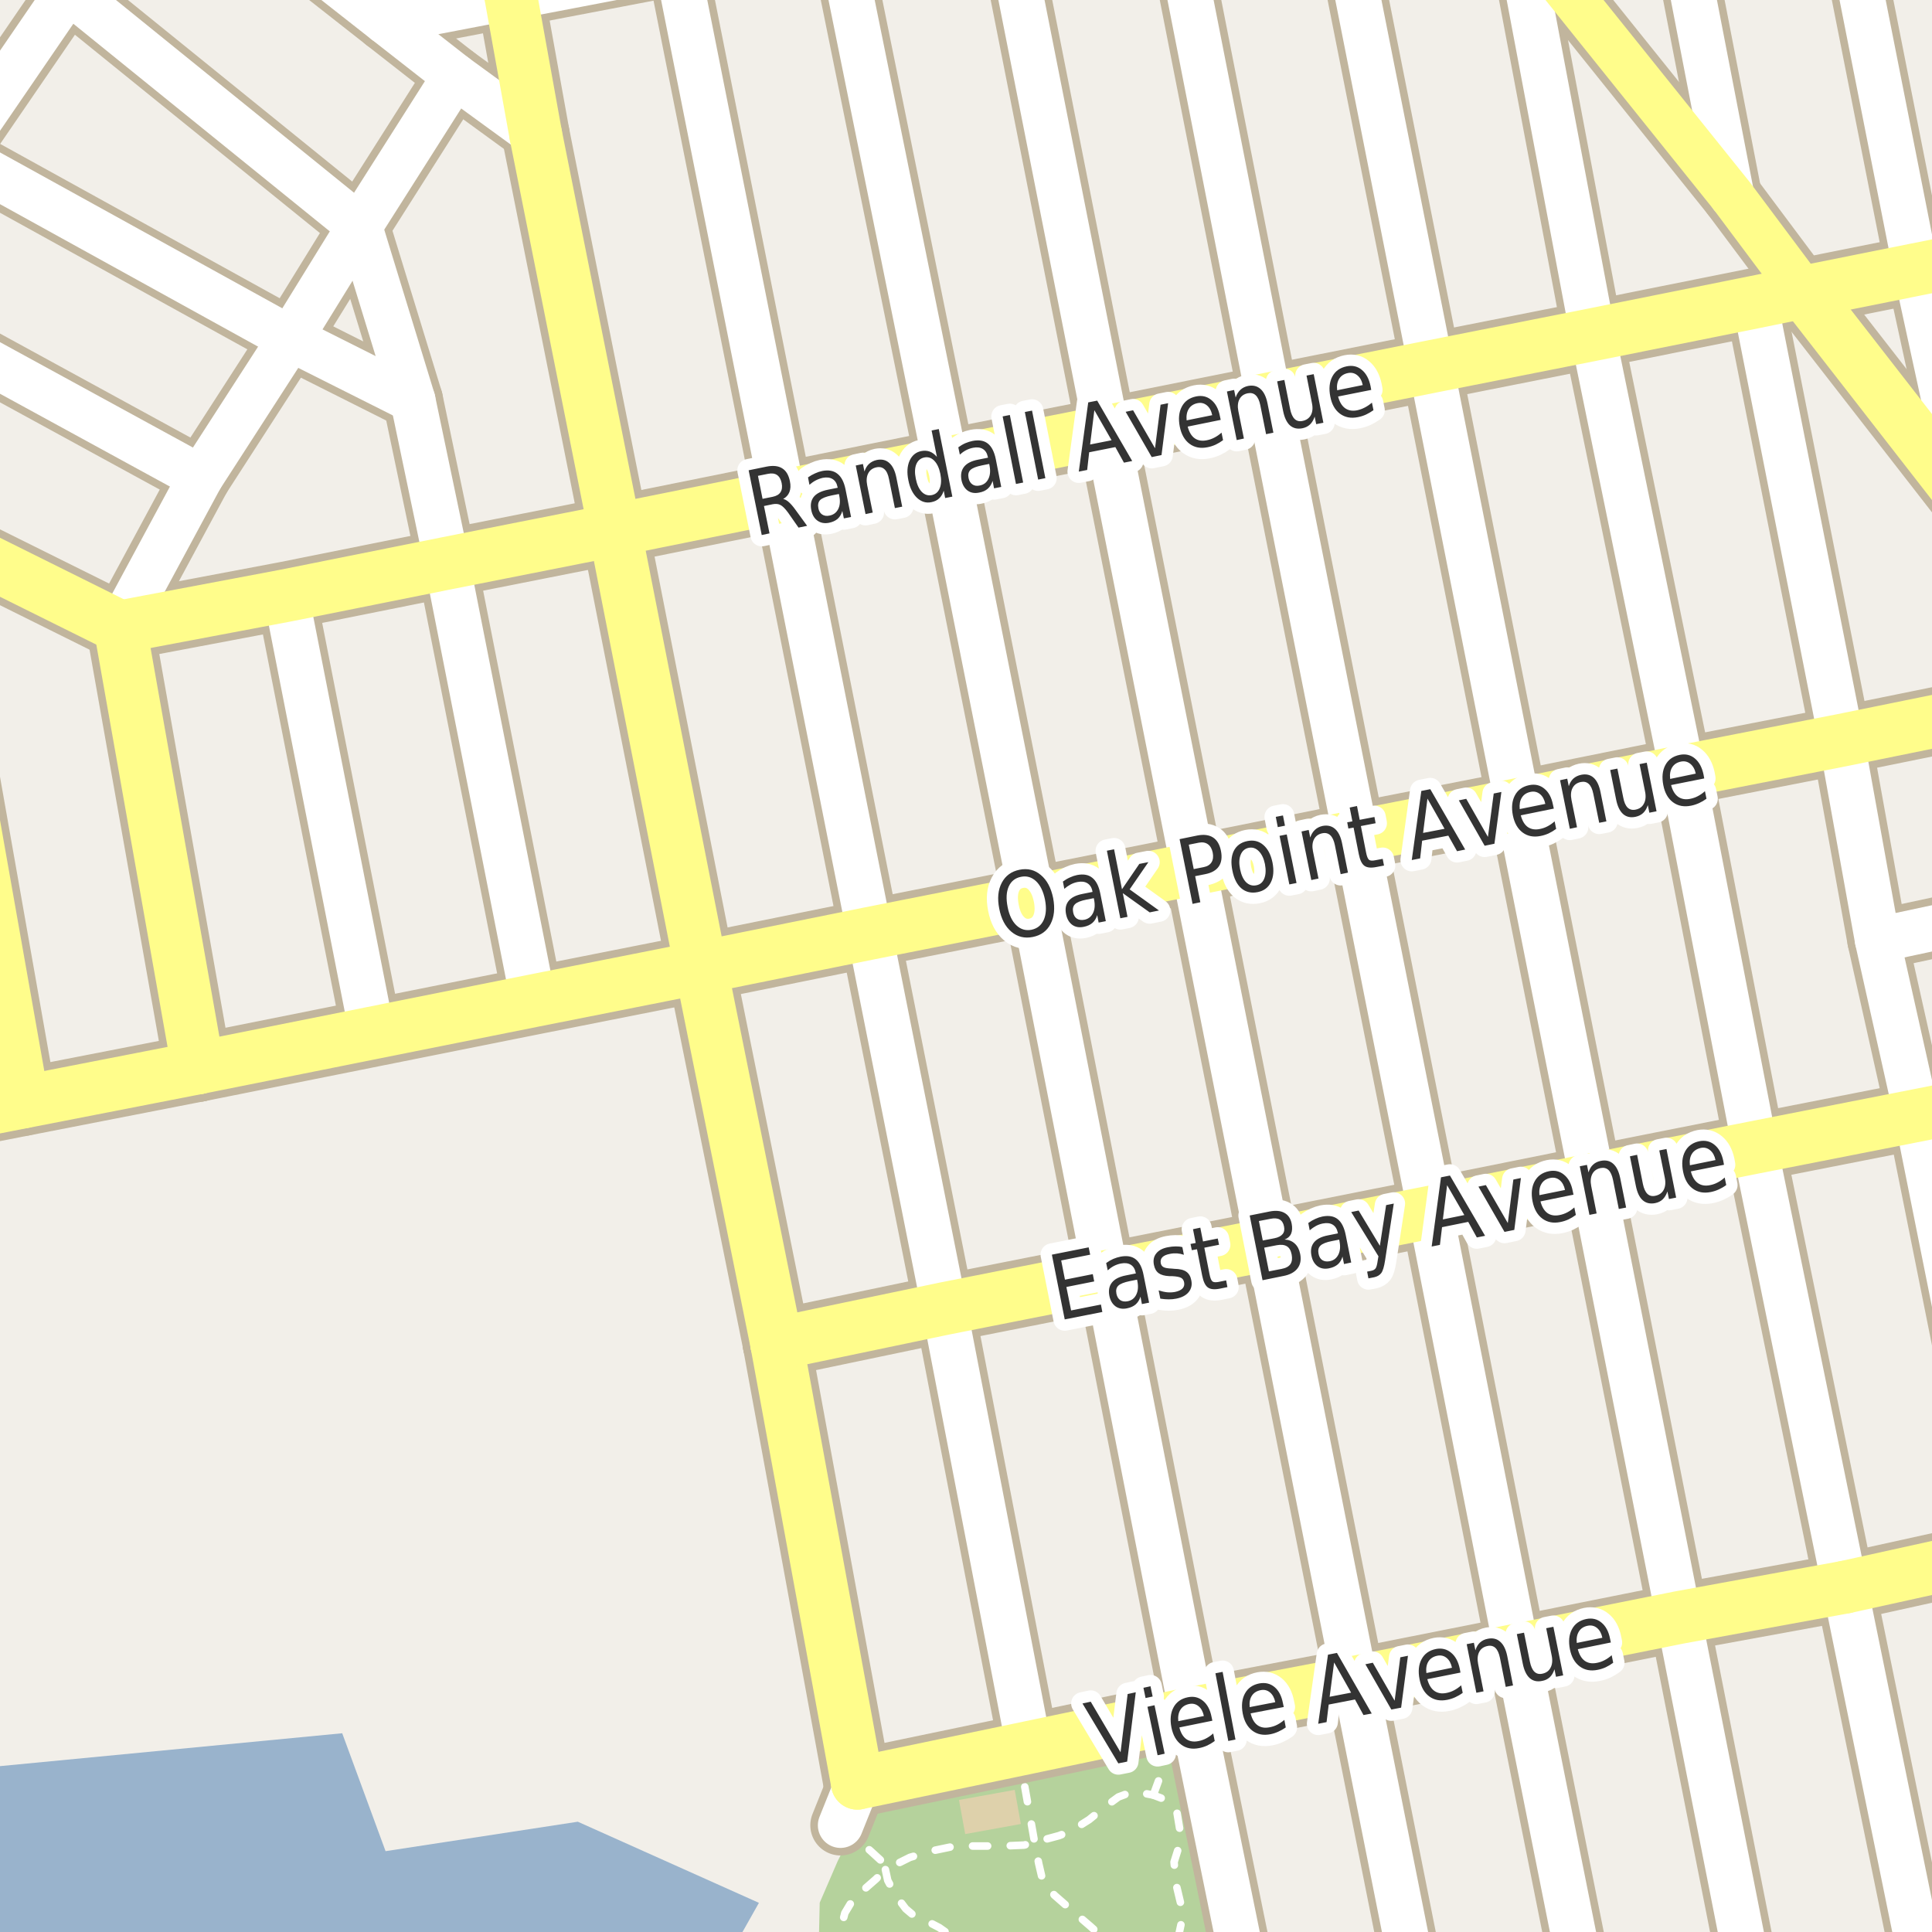 <?xml version="1.0" encoding="UTF-8"?>
<svg xmlns="http://www.w3.org/2000/svg" xmlns:xlink="http://www.w3.org/1999/xlink" width="256pt" height="256pt" viewBox="0 0 256 256" version="1.1">
<g id="surface2">
<rect x="0" y="0" width="256" height="256" style="fill:rgb(60%,70.196%,80%);fill-opacity:1;stroke:none;"/>
<path style=" stroke:none;fill-rule:evenodd;fill:rgb(94.902%,93.725%,91.373%);fill-opacity:1;" d="M 259 259 L 96.691 259 L 100.562 252.137 L 76.562 241.387 L 51.09 245.289 L 45.344 229.664 L -4 234.406 L -4 259 L -4 -4 L 259 -4 Z M 259 259 "/>
<path style=" stroke:none;fill-rule:evenodd;fill:rgb(70.98%,82.353%,61.176%);fill-opacity:1;" d="M 109.266 260 L 161.699 260 L 161.992 259.871 L 157.367 230.496 L 156.293 230.727 L 117.801 239.016 L 116.742 239.242 L 112.367 243.867 L 110.992 246.621 L 108.617 252.117 L 108.492 257.621 Z M 109.266 260 "/>
<path style=" stroke:none;fill-rule:evenodd;fill:rgb(81.961%,81.569%,80.392%);fill-opacity:1;" d="M 117.629 236.754 L 117.801 239.016 L 156.293 230.727 L 156.129 228.629 Z M 117.629 236.754 "/>
<path style="fill:none;stroke-width:1;stroke-linecap:round;stroke-linejoin:round;stroke:rgb(81.961%,81.961%,81.961%);stroke-opacity:1;stroke-miterlimit:10;" d="M 117.629 236.754 L 117.801 239.016 L 156.293 230.727 L 156.129 228.629 L 117.629 236.754 "/>
<path style=" stroke:none;fill-rule:evenodd;fill:rgb(87.059%,81.961%,67.059%);fill-opacity:1;" d="M 127.07 238.504 L 127.891 243.023 L 135.27 241.688 L 134.453 237.168 Z M 127.07 238.504 "/>
<path style="fill:none;stroke-width:1;stroke-linecap:round;stroke-linejoin:round;stroke:rgb(100%,100%,100%);stroke-opacity:1;stroke-dasharray:2,3;stroke-miterlimit:10;" d="M 152.82 237.859 L 156.684 227.285 "/>
<path style="fill:none;stroke-width:1;stroke-linecap:round;stroke-linejoin:round;stroke:rgb(100%,100%,100%);stroke-opacity:1;stroke-dasharray:2,3;stroke-miterlimit:10;" d="M 117.32 247.734 L 117.633 249.172 L 118.695 251.172 L 120.012 252.922 L 121.195 253.922 L 123.387 254.859 L 124.461 255.418 L 125.887 256.422 L 126.512 257 "/>
<path style="fill:none;stroke-width:1;stroke-linecap:round;stroke-linejoin:round;stroke:rgb(100%,100%,100%);stroke-opacity:1;stroke-dasharray:2,3;stroke-miterlimit:10;" d="M 134.918 231.844 L 137.09 244.109 L 137.633 246.922 L 138.07 248.797 L 138.637 249.734 L 139.699 251.109 L 142.137 253.234 L 144.32 255.109 L 146.445 256.984 L 146.457 257 "/>
<path style="fill:none;stroke-width:1;stroke-linecap:round;stroke-linejoin:round;stroke:rgb(100%,100%,100%);stroke-opacity:1;stroke-dasharray:2,3;stroke-miterlimit:10;" d="M 111.371 241.859 L 115.324 245.234 L 116.824 246.609 L 117.32 247.734 L 116.074 248.984 L 113.07 251.609 L 111.949 253.484 L 111.199 256.359 L 111.199 257 M 156.062 257 L 156.574 254.609 L 156.449 252.234 L 155.824 249.609 L 155.57 246.734 L 156.199 244.734 L 156.32 242.359 L 155.945 240.109 L 154.449 238.484 L 152.82 237.859 L 150.199 237.359 L 148.195 238.109 L 146.324 239.484 L 144.32 241.109 L 141.945 242.609 L 140.324 243.234 L 137.09 244.109 L 135.699 244.484 L 132.82 244.609 L 126.574 244.609 L 123.57 245.234 L 120.574 246.109 L 117.32 247.734 "/>
<path style="fill:none;stroke-width:8;stroke-linecap:round;stroke-linejoin:round;stroke:rgb(75.686%,70.98%,61.569%);stroke-opacity:1;stroke-miterlimit:10;" d="M 165.5 264 L 157.949 227.02 "/>
<path style="fill:none;stroke-width:8;stroke-linecap:round;stroke-linejoin:round;stroke:rgb(75.686%,70.98%,61.569%);stroke-opacity:1;stroke-miterlimit:10;" d="M 111.371 241.859 L 113.609 236.285 "/>
<path style="fill:none;stroke-width:8;stroke-linecap:round;stroke-linejoin:round;stroke:rgb(75.686%,70.98%,61.569%);stroke-opacity:1;stroke-miterlimit:10;" d="M 248.777 124.559 L 264 121.301 "/>
<path style="fill:none;stroke-width:8;stroke-linecap:round;stroke-linejoin:round;stroke:rgb(75.686%,70.98%,61.569%);stroke-opacity:1;stroke-miterlimit:10;" d="M 255.434 264 L 244.457 210.309 "/>
<path style="fill:none;stroke-width:8;stroke-linecap:round;stroke-linejoin:round;stroke:rgb(75.686%,70.98%,61.569%);stroke-opacity:1;stroke-miterlimit:10;" d="M 157.949 227.02 L 146.602 169.145 "/>
<path style="fill:none;stroke-width:8;stroke-linecap:round;stroke-linejoin:round;stroke:rgb(75.686%,70.98%,61.569%);stroke-opacity:1;stroke-miterlimit:10;" d="M 232.246 264 L 222.449 214.336 "/>
<path style="fill:none;stroke-width:8;stroke-linecap:round;stroke-linejoin:round;stroke:rgb(75.686%,70.98%,61.569%);stroke-opacity:1;stroke-miterlimit:10;" d="M 49.297 136.879 L 37.902 78.91 "/>
<path style="fill:none;stroke-width:8;stroke-linecap:round;stroke-linejoin:round;stroke:rgb(75.686%,70.98%,61.569%);stroke-opacity:1;stroke-miterlimit:10;" d="M 232.539 40.023 L 244.004 98.09 "/>
<path style="fill:none;stroke-width:8;stroke-linecap:round;stroke-linejoin:round;stroke:rgb(75.686%,70.98%,61.569%);stroke-opacity:1;stroke-miterlimit:10;" d="M 111.016 -9 L 125.281 61.391 "/>
<path style="fill:none;stroke-width:8;stroke-linecap:round;stroke-linejoin:round;stroke:rgb(75.686%,70.98%,61.569%);stroke-opacity:1;stroke-miterlimit:10;" d="M -9 43.84 L 26.574 63.27 "/>
<path style="fill:none;stroke-width:8;stroke-linecap:round;stroke-linejoin:round;stroke:rgb(75.686%,70.98%,61.569%);stroke-opacity:1;stroke-miterlimit:10;" d="M 15.902 83.066 L 26.574 63.27 L 38.461 44.859 L 47.641 29.988 L 60.293 10.066 "/>
<path style="fill:none;stroke-width:8;stroke-linecap:round;stroke-linejoin:round;stroke:rgb(75.686%,70.98%,61.569%);stroke-opacity:1;stroke-miterlimit:10;" d="M 189.617 48.582 L 178.207 -9 "/>
<path style="fill:none;stroke-width:8;stroke-linecap:round;stroke-linejoin:round;stroke:rgb(75.686%,70.98%,61.569%);stroke-opacity:1;stroke-miterlimit:10;" d="M -9 18.648 L -5.766 20.441 L 38.461 44.859 L 54.699 53.016 "/>
<path style="fill:none;stroke-width:8;stroke-linecap:round;stroke-linejoin:round;stroke:rgb(75.686%,70.98%,61.569%);stroke-opacity:1;stroke-miterlimit:10;" d="M 35.977 -9 L 51.043 2.832 L 60.293 10.066 L 70.988 17.855 "/>
<path style="fill:none;stroke-width:8;stroke-linecap:round;stroke-linejoin:round;stroke:rgb(75.686%,70.98%,61.569%);stroke-opacity:1;stroke-miterlimit:10;" d="M 264 197.871 L 253.977 147.809 L 248.777 124.559 L 244.004 98.09 "/>
<path style="fill:none;stroke-width:8;stroke-linecap:round;stroke-linejoin:round;stroke:rgb(75.686%,70.98%,61.569%);stroke-opacity:1;stroke-miterlimit:10;" d="M 125.281 61.391 L 136.84 119.395 L 146.602 169.145 "/>
<path style="fill:none;stroke-width:8;stroke-linecap:round;stroke-linejoin:round;stroke:rgb(75.686%,70.98%,61.569%);stroke-opacity:1;stroke-miterlimit:10;" d="M 229.465 25.953 L 222.707 -9 "/>
<path style="fill:none;stroke-width:8;stroke-linecap:round;stroke-linejoin:round;stroke:rgb(75.686%,70.98%,61.569%);stroke-opacity:1;stroke-miterlimit:10;" d="M 51.043 2.832 L 67.703 -0.371 L 89.746 -4.586 L 110.605 -9 "/>
<path style="fill:none;stroke-width:8;stroke-linecap:round;stroke-linejoin:round;stroke:rgb(75.686%,70.98%,61.569%);stroke-opacity:1;stroke-miterlimit:10;" d="M 222.449 214.336 L 210.984 156.305 L 201.105 106.617 L 189.617 48.582 "/>
<path style="fill:none;stroke-width:8;stroke-linecap:round;stroke-linejoin:round;stroke:rgb(75.686%,70.98%,61.569%);stroke-opacity:1;stroke-miterlimit:10;" d="M -9 25.227 L -5.766 20.441 L 9.078 -1.23 L 14.527 -9 "/>
<path style="fill:none;stroke-width:8;stroke-linecap:round;stroke-linejoin:round;stroke:rgb(75.686%,70.98%,61.569%);stroke-opacity:1;stroke-miterlimit:10;" d="M 70.664 132.602 L 59.223 74.629 L 54.699 53.016 L 47.641 29.988 L 9.078 -1.23 L -1.531 -9 "/>
<path style="fill:none;stroke-width:8;stroke-linecap:round;stroke-linejoin:round;stroke:rgb(75.686%,70.98%,61.569%);stroke-opacity:1;stroke-miterlimit:10;" d="M 89.746 -4.586 L 103.727 65.73 L 115.238 123.672 L 125.141 173.391 L 136.352 231.543 "/>
<path style="fill:none;stroke-width:8;stroke-linecap:round;stroke-linejoin:round;stroke:rgb(75.686%,70.98%,61.569%);stroke-opacity:1;stroke-miterlimit:10;" d="M 244.457 210.309 L 232.539 152.027 L 222.914 102.215 L 211.055 44.336 L 201 -9 "/>
<path style="fill:none;stroke-width:8;stroke-linecap:round;stroke-linejoin:round;stroke:rgb(75.686%,70.98%,61.569%);stroke-opacity:1;stroke-miterlimit:10;" d="M 245.027 -9 L 253.859 35.715 L 260.523 66.379 L 264 84.891 "/>
<path style="fill:none;stroke-width:8;stroke-linecap:round;stroke-linejoin:round;stroke:rgb(75.686%,70.98%,61.569%);stroke-opacity:1;stroke-miterlimit:10;" d="M 155.984 -9 L 168.133 52.863 L 179.645 110.836 L 189.547 160.617 L 200.965 218.645 L 210.031 264 "/>
<path style="fill:none;stroke-width:8;stroke-linecap:round;stroke-linejoin:round;stroke:rgb(75.686%,70.98%,61.569%);stroke-opacity:1;stroke-miterlimit:10;" d="M 187.766 264 L 179.574 222.895 L 168.062 164.895 L 158.184 115.145 L 146.648 57.172 L 133.57 -9 "/>
<path style="fill:none;stroke-width:8;stroke-linecap:round;stroke-linejoin:round;stroke:rgb(75.686%,70.98%,61.569%);stroke-opacity:1;stroke-miterlimit:10;" d="M 238.992 38.699 L 229.465 25.953 L 201.41 -9 "/>
<path style="fill:none;stroke-width:9;stroke-linecap:round;stroke-linejoin:round;stroke:rgb(75.686%,70.98%,61.569%);stroke-opacity:1;stroke-miterlimit:10;" d="M -10 148.578 L 3.043 146.023 L 4.215 145.797 L 26.25 141.496 "/>
<path style="fill:none;stroke-width:9;stroke-linecap:round;stroke-linejoin:round;stroke:rgb(75.686%,70.98%,61.569%);stroke-opacity:1;stroke-miterlimit:10;" d="M 102.914 178.039 L 92.867 128.199 "/>
<path style="fill:none;stroke-width:9;stroke-linecap:round;stroke-linejoin:round;stroke:rgb(75.686%,70.98%,61.569%);stroke-opacity:1;stroke-miterlimit:10;" d="M 81.453 70.227 L 70.988 17.855 "/>
<path style="fill:none;stroke-width:9;stroke-linecap:round;stroke-linejoin:round;stroke:rgb(75.686%,70.98%,61.569%);stroke-opacity:1;stroke-miterlimit:10;" d="M 92.867 128.199 L 81.453 70.227 "/>
<path style="fill:none;stroke-width:9;stroke-linecap:round;stroke-linejoin:round;stroke:rgb(75.686%,70.98%,61.569%);stroke-opacity:1;stroke-miterlimit:10;" d="M 113.609 236.285 L 102.914 178.039 "/>
<path style="fill:none;stroke-width:9;stroke-linecap:round;stroke-linejoin:round;stroke:rgb(75.686%,70.98%,61.569%);stroke-opacity:1;stroke-miterlimit:10;" d="M 26.25 141.496 L 15.902 83.066 "/>
<path style="fill:none;stroke-width:9;stroke-linecap:round;stroke-linejoin:round;stroke:rgb(75.686%,70.98%,61.569%);stroke-opacity:1;stroke-miterlimit:10;" d="M 265 72.023 L 260.523 66.379 L 238.992 38.699 "/>
<path style="fill:none;stroke-width:9;stroke-linecap:round;stroke-linejoin:round;stroke:rgb(75.686%,70.98%,61.569%);stroke-opacity:1;stroke-miterlimit:10;" d="M 26.25 141.496 L 49.297 136.879 L 70.664 132.602 L 92.867 128.199 "/>
<path style="fill:none;stroke-width:9;stroke-linecap:round;stroke-linejoin:round;stroke:rgb(75.686%,70.98%,61.569%);stroke-opacity:1;stroke-miterlimit:10;" d="M 3.043 146.023 L -10 72.168 "/>
<path style="fill:none;stroke-width:9;stroke-linecap:round;stroke-linejoin:round;stroke:rgb(75.686%,70.98%,61.569%);stroke-opacity:1;stroke-miterlimit:10;" d="M -10 70.199 L 15.902 83.066 "/>
<path style="fill:none;stroke-width:9;stroke-linecap:round;stroke-linejoin:round;stroke:rgb(75.686%,70.98%,61.569%);stroke-opacity:1;stroke-miterlimit:10;" d="M 244.457 210.309 L 265 205.777 "/>
<path style="fill:none;stroke-width:9;stroke-linecap:round;stroke-linejoin:round;stroke:rgb(75.686%,70.98%,61.569%);stroke-opacity:1;stroke-miterlimit:10;" d="M 70.988 17.855 L 67.703 -0.371 L 65.664 -10 "/>
<path style="fill:none;stroke-width:9;stroke-linecap:round;stroke-linejoin:round;stroke:rgb(75.686%,70.98%,61.569%);stroke-opacity:1;stroke-miterlimit:10;" d="M 113.609 236.285 L 134.918 231.844 L 136.352 231.543 L 156.684 227.285 L 157.949 227.02 L 179.574 222.895 L 200.965 218.645 L 222.449 214.336 L 244.457 210.309 "/>
<path style="fill:none;stroke-width:9;stroke-linecap:round;stroke-linejoin:round;stroke:rgb(75.686%,70.98%,61.569%);stroke-opacity:1;stroke-miterlimit:10;" d="M 265 145.633 L 253.977 147.809 L 232.539 152.027 L 210.984 156.305 L 189.547 160.617 L 168.062 164.895 L 146.602 169.145 L 125.141 173.391 L 102.914 178.039 "/>
<path style="fill:none;stroke-width:9;stroke-linecap:round;stroke-linejoin:round;stroke:rgb(75.686%,70.98%,61.569%);stroke-opacity:1;stroke-miterlimit:10;" d="M 92.867 128.199 L 115.238 123.672 L 136.84 119.395 L 158.184 115.145 L 179.645 110.836 L 201.105 106.617 L 222.914 102.215 L 244.004 98.09 L 265 93.82 "/>
<path style="fill:none;stroke-width:9;stroke-linecap:round;stroke-linejoin:round;stroke:rgb(75.686%,70.98%,61.569%);stroke-opacity:1;stroke-miterlimit:10;" d="M 15.902 83.066 L 37.902 78.91 L 59.223 74.629 L 81.453 70.227 L 103.727 65.73 L 125.281 61.391 L 146.648 57.172 L 168.133 52.863 L 189.617 48.582 L 211.055 44.336 L 232.539 40.023 L 238.992 38.699 L 253.859 35.715 L 265 33.492 "/>
<path style="fill:none;stroke-width:6;stroke-linecap:round;stroke-linejoin:round;stroke:rgb(100%,100%,100%);stroke-opacity:1;stroke-miterlimit:10;" d="M 165.5 264 L 157.949 227.02 "/>
<path style="fill:none;stroke-width:6;stroke-linecap:round;stroke-linejoin:round;stroke:rgb(100%,100%,100%);stroke-opacity:1;stroke-miterlimit:10;" d="M 111.371 241.859 L 113.609 236.285 "/>
<path style="fill:none;stroke-width:6;stroke-linecap:round;stroke-linejoin:round;stroke:rgb(100%,100%,100%);stroke-opacity:1;stroke-miterlimit:10;" d="M 248.777 124.559 L 264 121.301 "/>
<path style="fill:none;stroke-width:6;stroke-linecap:round;stroke-linejoin:round;stroke:rgb(100%,100%,100%);stroke-opacity:1;stroke-miterlimit:10;" d="M 255.434 264 L 244.457 210.309 "/>
<path style="fill:none;stroke-width:6;stroke-linecap:round;stroke-linejoin:round;stroke:rgb(100%,100%,100%);stroke-opacity:1;stroke-miterlimit:10;" d="M 157.949 227.02 L 146.602 169.145 "/>
<path style="fill:none;stroke-width:6;stroke-linecap:round;stroke-linejoin:round;stroke:rgb(100%,100%,100%);stroke-opacity:1;stroke-miterlimit:10;" d="M 232.246 264 L 222.449 214.336 "/>
<path style="fill:none;stroke-width:6;stroke-linecap:round;stroke-linejoin:round;stroke:rgb(100%,100%,100%);stroke-opacity:1;stroke-miterlimit:10;" d="M 49.297 136.879 L 37.902 78.91 "/>
<path style="fill:none;stroke-width:6;stroke-linecap:round;stroke-linejoin:round;stroke:rgb(100%,100%,100%);stroke-opacity:1;stroke-miterlimit:10;" d="M 232.539 40.023 L 244.004 98.09 "/>
<path style="fill:none;stroke-width:6;stroke-linecap:round;stroke-linejoin:round;stroke:rgb(100%,100%,100%);stroke-opacity:1;stroke-miterlimit:10;" d="M 111.016 -9 L 125.281 61.391 "/>
<path style="fill:none;stroke-width:6;stroke-linecap:round;stroke-linejoin:round;stroke:rgb(100%,100%,100%);stroke-opacity:1;stroke-miterlimit:10;" d="M -9 43.84 L 26.574 63.27 "/>
<path style="fill:none;stroke-width:6;stroke-linecap:round;stroke-linejoin:round;stroke:rgb(100%,100%,100%);stroke-opacity:1;stroke-miterlimit:10;" d="M 15.902 83.066 L 26.574 63.27 L 38.461 44.859 L 47.641 29.988 L 60.293 10.066 "/>
<path style="fill:none;stroke-width:6;stroke-linecap:round;stroke-linejoin:round;stroke:rgb(100%,100%,100%);stroke-opacity:1;stroke-miterlimit:10;" d="M 189.617 48.582 L 178.207 -9 "/>
<path style="fill:none;stroke-width:6;stroke-linecap:round;stroke-linejoin:round;stroke:rgb(100%,100%,100%);stroke-opacity:1;stroke-miterlimit:10;" d="M -9 18.648 L -5.766 20.441 L 38.461 44.859 L 54.699 53.016 "/>
<path style="fill:none;stroke-width:6;stroke-linecap:round;stroke-linejoin:round;stroke:rgb(100%,100%,100%);stroke-opacity:1;stroke-miterlimit:10;" d="M 35.977 -9 L 51.043 2.832 L 60.293 10.066 L 70.988 17.855 "/>
<path style="fill:none;stroke-width:6;stroke-linecap:round;stroke-linejoin:round;stroke:rgb(100%,100%,100%);stroke-opacity:1;stroke-miterlimit:10;" d="M 264 197.871 L 253.977 147.809 L 248.777 124.559 L 244.004 98.09 "/>
<path style="fill:none;stroke-width:6;stroke-linecap:round;stroke-linejoin:round;stroke:rgb(100%,100%,100%);stroke-opacity:1;stroke-miterlimit:10;" d="M 125.281 61.391 L 136.84 119.395 L 146.602 169.145 "/>
<path style="fill:none;stroke-width:6;stroke-linecap:round;stroke-linejoin:round;stroke:rgb(100%,100%,100%);stroke-opacity:1;stroke-miterlimit:10;" d="M 229.465 25.953 L 222.707 -9 "/>
<path style="fill:none;stroke-width:6;stroke-linecap:round;stroke-linejoin:round;stroke:rgb(100%,100%,100%);stroke-opacity:1;stroke-miterlimit:10;" d="M 51.043 2.832 L 67.703 -0.371 L 89.746 -4.586 L 110.605 -9 "/>
<path style="fill:none;stroke-width:6;stroke-linecap:round;stroke-linejoin:round;stroke:rgb(100%,100%,100%);stroke-opacity:1;stroke-miterlimit:10;" d="M 222.449 214.336 L 210.984 156.305 L 201.105 106.617 L 189.617 48.582 "/>
<path style="fill:none;stroke-width:6;stroke-linecap:round;stroke-linejoin:round;stroke:rgb(100%,100%,100%);stroke-opacity:1;stroke-miterlimit:10;" d="M -9 25.227 L -5.766 20.441 L 9.078 -1.23 L 14.527 -9 "/>
<path style="fill:none;stroke-width:6;stroke-linecap:round;stroke-linejoin:round;stroke:rgb(100%,100%,100%);stroke-opacity:1;stroke-miterlimit:10;" d="M 70.664 132.602 L 59.223 74.629 L 54.699 53.016 L 47.641 29.988 L 9.078 -1.23 L -1.531 -9 "/>
<path style="fill:none;stroke-width:6;stroke-linecap:round;stroke-linejoin:round;stroke:rgb(100%,100%,100%);stroke-opacity:1;stroke-miterlimit:10;" d="M 89.746 -4.586 L 103.727 65.73 L 115.238 123.672 L 125.141 173.391 L 136.352 231.543 "/>
<path style="fill:none;stroke-width:6;stroke-linecap:round;stroke-linejoin:round;stroke:rgb(100%,100%,100%);stroke-opacity:1;stroke-miterlimit:10;" d="M 244.457 210.309 L 232.539 152.027 L 222.914 102.215 L 211.055 44.336 L 201 -9 "/>
<path style="fill:none;stroke-width:6;stroke-linecap:round;stroke-linejoin:round;stroke:rgb(100%,100%,100%);stroke-opacity:1;stroke-miterlimit:10;" d="M 245.027 -9 L 253.859 35.715 L 260.523 66.379 L 264 84.891 "/>
<path style="fill:none;stroke-width:6;stroke-linecap:round;stroke-linejoin:round;stroke:rgb(100%,100%,100%);stroke-opacity:1;stroke-miterlimit:10;" d="M 155.984 -9 L 168.133 52.863 L 179.645 110.836 L 189.547 160.617 L 200.965 218.645 L 210.031 264 "/>
<path style="fill:none;stroke-width:6;stroke-linecap:round;stroke-linejoin:round;stroke:rgb(100%,100%,100%);stroke-opacity:1;stroke-miterlimit:10;" d="M 187.766 264 L 179.574 222.895 L 168.062 164.895 L 158.184 115.145 L 146.648 57.172 L 133.57 -9 "/>
<path style="fill:none;stroke-width:6;stroke-linecap:round;stroke-linejoin:round;stroke:rgb(100%,99.216%,54.51%);stroke-opacity:1;stroke-miterlimit:10;" d="M 238.992 38.699 L 229.465 25.953 L 201.41 -9 "/>
<path style="fill:none;stroke-width:7;stroke-linecap:round;stroke-linejoin:round;stroke:rgb(100%,99.216%,54.51%);stroke-opacity:1;stroke-miterlimit:10;" d="M -10 148.578 L 3.043 146.023 L 4.215 145.797 L 26.25 141.496 "/>
<path style="fill:none;stroke-width:7;stroke-linecap:round;stroke-linejoin:round;stroke:rgb(100%,99.216%,54.51%);stroke-opacity:1;stroke-miterlimit:10;" d="M 102.914 178.039 L 92.867 128.199 "/>
<path style="fill:none;stroke-width:7;stroke-linecap:round;stroke-linejoin:round;stroke:rgb(100%,99.216%,54.51%);stroke-opacity:1;stroke-miterlimit:10;" d="M 81.453 70.227 L 70.988 17.855 "/>
<path style="fill:none;stroke-width:7;stroke-linecap:round;stroke-linejoin:round;stroke:rgb(100%,99.216%,54.51%);stroke-opacity:1;stroke-miterlimit:10;" d="M 92.867 128.199 L 81.453 70.227 "/>
<path style="fill:none;stroke-width:7;stroke-linecap:round;stroke-linejoin:round;stroke:rgb(100%,99.216%,54.51%);stroke-opacity:1;stroke-miterlimit:10;" d="M 113.609 236.285 L 102.914 178.039 "/>
<path style="fill:none;stroke-width:7;stroke-linecap:round;stroke-linejoin:round;stroke:rgb(100%,99.216%,54.51%);stroke-opacity:1;stroke-miterlimit:10;" d="M 26.25 141.496 L 15.902 83.066 "/>
<path style="fill:none;stroke-width:7;stroke-linecap:round;stroke-linejoin:round;stroke:rgb(100%,99.216%,54.51%);stroke-opacity:1;stroke-miterlimit:10;" d="M 265 72.023 L 260.523 66.379 L 238.992 38.699 "/>
<path style="fill:none;stroke-width:7;stroke-linecap:round;stroke-linejoin:round;stroke:rgb(100%,99.216%,54.51%);stroke-opacity:1;stroke-miterlimit:10;" d="M 26.25 141.496 L 49.297 136.879 L 70.664 132.602 L 92.867 128.199 "/>
<path style="fill:none;stroke-width:7;stroke-linecap:round;stroke-linejoin:round;stroke:rgb(100%,99.216%,54.51%);stroke-opacity:1;stroke-miterlimit:10;" d="M 3.043 146.023 L -10 72.168 "/>
<path style="fill:none;stroke-width:7;stroke-linecap:round;stroke-linejoin:round;stroke:rgb(100%,99.216%,54.51%);stroke-opacity:1;stroke-miterlimit:10;" d="M -10 70.199 L 15.902 83.066 "/>
<path style="fill:none;stroke-width:7;stroke-linecap:round;stroke-linejoin:round;stroke:rgb(100%,99.216%,54.51%);stroke-opacity:1;stroke-miterlimit:10;" d="M 244.457 210.309 L 265 205.777 "/>
<path style="fill:none;stroke-width:7;stroke-linecap:round;stroke-linejoin:round;stroke:rgb(100%,99.216%,54.51%);stroke-opacity:1;stroke-miterlimit:10;" d="M 70.988 17.855 L 67.703 -0.371 L 65.664 -10 "/>
<path style="fill:none;stroke-width:7;stroke-linecap:round;stroke-linejoin:round;stroke:rgb(100%,99.216%,54.51%);stroke-opacity:1;stroke-miterlimit:10;" d="M 113.609 236.285 L 134.918 231.844 L 136.352 231.543 L 156.684 227.285 L 157.949 227.02 L 179.574 222.895 L 200.965 218.645 L 222.449 214.336 L 244.457 210.309 "/>
<path style="fill:none;stroke-width:7;stroke-linecap:round;stroke-linejoin:round;stroke:rgb(100%,99.216%,54.51%);stroke-opacity:1;stroke-miterlimit:10;" d="M 265 145.633 L 253.977 147.809 L 232.539 152.027 L 210.984 156.305 L 189.547 160.617 L 168.062 164.895 L 146.602 169.145 L 125.141 173.391 L 102.914 178.039 "/>
<path style="fill:none;stroke-width:7;stroke-linecap:round;stroke-linejoin:round;stroke:rgb(100%,99.216%,54.51%);stroke-opacity:1;stroke-miterlimit:10;" d="M 92.867 128.199 L 115.238 123.672 L 136.84 119.395 L 158.184 115.145 L 179.645 110.836 L 201.105 106.617 L 222.914 102.215 L 244.004 98.09 L 265 93.82 "/>
<path style="fill:none;stroke-width:7;stroke-linecap:round;stroke-linejoin:round;stroke:rgb(100%,99.216%,54.51%);stroke-opacity:1;stroke-miterlimit:10;" d="M 15.902 83.066 L 37.902 78.91 L 59.223 74.629 L 81.453 70.227 L 103.727 65.73 L 125.281 61.391 L 146.648 57.172 L 168.133 52.863 L 189.617 48.582 L 211.055 44.336 L 232.539 40.023 L 238.992 38.699 L 253.859 35.715 L 265 33.492 "/>
<path style="fill:none;stroke-width:3;stroke-linecap:round;stroke-linejoin:round;stroke:rgb(100%,100%,100%);stroke-opacity:1;stroke-miterlimit:10;" d="M 103.777 66.113 C 104.027 66.168 104.281 66.312 104.543 66.551 C 104.801 66.781 105.09 67.113 105.402 67.551 L 106.949 69.676 L 105.809 69.91 L 104.402 67.895 C 104.016 67.375 103.684 67.047 103.402 66.91 C 103.129 66.766 102.785 66.734 102.371 66.816 L 101.23 67.051 L 101.965 70.676 L 100.934 70.895 L 99.199 62.316 L 101.559 61.832 C 102.434 61.656 103.125 61.73 103.637 62.051 C 104.156 62.363 104.5 62.938 104.668 63.77 C 104.781 64.312 104.762 64.785 104.605 65.191 C 104.449 65.59 104.172 65.895 103.777 66.113 Z M 100.434 63.051 L 101.043 66.098 L 102.371 65.832 C 102.871 65.73 103.219 65.527 103.418 65.223 C 103.625 64.91 103.676 64.504 103.574 64.004 C 103.469 63.504 103.266 63.152 102.965 62.941 C 102.66 62.734 102.262 62.684 101.762 62.785 Z M 110.207 65.645 C 109.445 65.801 108.934 66.004 108.676 66.254 C 108.426 66.504 108.348 66.871 108.441 67.348 C 108.512 67.723 108.68 68 108.941 68.176 C 109.211 68.355 109.539 68.402 109.926 68.316 C 110.445 68.215 110.824 67.926 111.066 67.457 C 111.305 66.98 111.352 66.391 111.207 65.691 L 111.16 65.457 Z M 112.035 64.832 L 112.77 68.504 L 111.816 68.691 L 111.613 67.707 C 111.488 68.145 111.277 68.496 110.988 68.754 C 110.695 69.004 110.316 69.176 109.848 69.27 C 109.254 69.387 108.742 69.293 108.316 68.988 C 107.898 68.688 107.629 68.23 107.504 67.613 C 107.355 66.895 107.461 66.309 107.816 65.848 C 108.18 65.391 108.801 65.074 109.676 64.895 L 111.004 64.629 L 110.973 64.52 C 110.879 64.031 110.66 63.684 110.316 63.473 C 109.973 63.266 109.539 63.215 109.02 63.316 C 108.695 63.391 108.383 63.504 108.082 63.66 C 107.789 63.816 107.512 64.012 107.254 64.238 L 107.066 63.254 C 107.379 63.035 107.691 62.859 108.004 62.723 C 108.316 62.578 108.629 62.473 108.941 62.41 C 109.773 62.246 110.445 62.363 110.957 62.77 C 111.477 63.168 111.836 63.855 112.035 64.832 Z M 118.766 63.246 L 119.547 67.137 L 118.578 67.324 L 117.797 63.48 C 117.68 62.867 117.484 62.434 117.203 62.184 C 116.93 61.926 116.582 61.836 116.156 61.918 C 115.633 62.023 115.266 62.289 115.047 62.715 C 114.828 63.133 114.781 63.66 114.906 64.293 L 115.641 67.918 L 114.688 68.121 L 113.391 61.684 L 114.344 61.48 L 114.547 62.48 C 114.68 62.055 114.883 61.715 115.156 61.465 C 115.438 61.207 115.781 61.035 116.188 60.949 C 116.844 60.816 117.391 60.945 117.828 61.34 C 118.273 61.727 118.586 62.363 118.766 63.246 Z M 124.145 60.539 L 123.441 57.039 L 124.395 56.852 L 126.191 65.805 L 125.238 65.992 L 125.051 65.023 C 124.914 65.453 124.711 65.789 124.441 66.039 C 124.18 66.289 123.836 66.457 123.41 66.539 C 122.711 66.688 122.074 66.492 121.504 65.961 C 120.941 65.422 120.559 64.645 120.363 63.633 C 120.156 62.625 120.207 61.766 120.52 61.055 C 120.84 60.348 121.352 59.922 122.051 59.773 C 122.477 59.691 122.855 59.711 123.191 59.836 C 123.535 59.961 123.852 60.195 124.145 60.539 Z M 121.348 63.43 C 121.504 64.211 121.77 64.797 122.145 65.18 C 122.527 65.566 122.973 65.707 123.473 65.602 C 123.973 65.5 124.32 65.195 124.52 64.695 C 124.727 64.195 124.754 63.555 124.598 62.773 C 124.441 62.004 124.168 61.426 123.785 61.039 C 123.41 60.656 122.973 60.516 122.473 60.617 C 121.973 60.723 121.617 61.023 121.41 61.523 C 121.211 62.023 121.191 62.66 121.348 63.43 Z M 130.137 61.66 C 129.363 61.816 128.848 62.02 128.59 62.27 C 128.328 62.52 128.246 62.879 128.34 63.348 C 128.422 63.734 128.594 64.016 128.855 64.191 C 129.113 64.371 129.438 64.418 129.824 64.332 C 130.355 64.23 130.734 63.938 130.965 63.457 C 131.203 62.98 131.254 62.395 131.121 61.707 L 131.074 61.473 Z M 131.949 60.848 L 132.668 64.52 L 131.715 64.707 L 131.527 63.723 C 131.391 64.152 131.176 64.496 130.887 64.754 C 130.594 65.016 130.215 65.188 129.746 65.27 C 129.152 65.395 128.641 65.309 128.215 65.004 C 127.797 64.691 127.527 64.23 127.402 63.613 C 127.266 62.895 127.379 62.309 127.746 61.848 C 128.109 61.391 128.723 61.078 129.59 60.91 L 130.918 60.645 L 130.887 60.535 C 130.793 60.047 130.574 59.699 130.23 59.488 C 129.887 59.281 129.453 59.23 128.934 59.332 C 128.609 59.395 128.297 59.504 127.996 59.66 C 127.703 59.816 127.434 60.012 127.184 60.238 L 126.98 59.27 C 127.293 59.043 127.605 58.859 127.918 58.723 C 128.238 58.59 128.559 58.488 128.871 58.426 C 129.715 58.262 130.387 58.375 130.887 58.77 C 131.395 59.168 131.75 59.859 131.949 60.848 Z M 132.855 55.176 L 133.809 54.988 L 135.574 63.941 L 134.621 64.129 Z M 135.797 54.594 L 136.75 54.406 L 138.516 63.359 L 137.562 63.547 Z M 145.008 54.352 L 144.445 58.898 L 147.289 58.336 Z M 144.195 53.32 L 145.383 53.086 L 150.023 61.086 L 148.93 61.305 L 147.789 59.242 L 144.32 59.93 L 144.055 62.273 L 142.945 62.492 Z M 149.156 54.566 L 150.141 54.363 L 153.047 59.395 L 153.781 53.629 L 154.781 53.426 L 153.906 60.301 L 152.609 60.566 Z M 161.641 55.121 L 161.75 55.637 L 157.375 56.527 C 157.562 57.246 157.867 57.762 158.297 58.074 C 158.734 58.379 159.266 58.465 159.891 58.34 C 160.266 58.27 160.609 58.148 160.922 57.98 C 161.242 57.816 161.555 57.598 161.859 57.324 L 162.062 58.324 C 161.75 58.555 161.422 58.754 161.078 58.918 C 160.734 59.074 160.375 59.191 160 59.262 C 159.082 59.449 158.289 59.301 157.625 58.809 C 156.969 58.32 156.535 57.566 156.328 56.543 C 156.121 55.492 156.211 54.605 156.594 53.887 C 156.977 53.16 157.613 52.707 158.5 52.527 C 159.27 52.371 159.938 52.527 160.5 52.996 C 161.07 53.457 161.453 54.164 161.641 55.121 Z M 160.625 55.012 C 160.508 54.441 160.273 54.008 159.922 53.715 C 159.566 53.426 159.156 53.324 158.688 53.418 C 158.156 53.523 157.766 53.777 157.516 54.184 C 157.266 54.582 157.172 55.086 157.234 55.699 Z M 167.949 53.438 L 168.73 57.328 L 167.762 57.531 L 166.996 53.688 C 166.871 53.074 166.668 52.637 166.387 52.375 C 166.113 52.117 165.766 52.027 165.34 52.109 C 164.816 52.215 164.449 52.48 164.23 52.906 C 164.012 53.324 163.965 53.852 164.09 54.484 L 164.824 58.109 L 163.871 58.312 L 162.574 51.875 L 163.527 51.672 L 163.73 52.672 C 163.875 52.246 164.082 51.906 164.355 51.656 C 164.625 51.398 164.965 51.227 165.371 51.141 C 166.027 51.016 166.574 51.148 167.012 51.531 C 167.457 51.918 167.77 52.555 167.949 53.438 Z M 170.012 54.422 L 169.23 50.531 L 170.184 50.344 L 170.949 54.203 C 171.074 54.809 171.27 55.246 171.543 55.516 C 171.812 55.777 172.156 55.867 172.574 55.781 C 173.094 55.68 173.469 55.418 173.699 55 C 173.926 54.574 173.973 54.047 173.84 53.422 L 173.121 49.766 L 174.074 49.578 L 175.355 56.016 L 174.402 56.203 L 174.199 55.203 C 174.051 55.652 173.844 56 173.574 56.25 C 173.312 56.5 172.973 56.668 172.559 56.75 C 171.902 56.875 171.355 56.746 170.918 56.359 C 170.488 55.965 170.188 55.32 170.012 54.422 Z M 171.59 49.906 Z M 181.602 51.148 L 181.695 51.664 L 177.305 52.539 C 177.492 53.258 177.797 53.773 178.227 54.086 C 178.664 54.398 179.195 54.492 179.82 54.367 C 180.195 54.285 180.539 54.16 180.852 53.992 C 181.172 53.828 181.484 53.613 181.789 53.352 L 181.992 54.352 C 181.68 54.57 181.352 54.766 181.008 54.93 C 180.664 55.086 180.305 55.203 179.93 55.273 C 179.012 55.461 178.219 55.312 177.555 54.82 C 176.898 54.332 176.469 53.578 176.273 52.555 C 176.066 51.504 176.156 50.617 176.539 49.898 C 176.922 49.172 177.559 48.719 178.445 48.539 C 179.215 48.383 179.883 48.539 180.445 49.008 C 181.016 49.477 181.402 50.191 181.602 51.148 Z M 180.57 51.023 C 180.453 50.453 180.215 50.02 179.852 49.727 C 179.496 49.438 179.086 49.336 178.617 49.43 C 178.086 49.535 177.695 49.789 177.445 50.195 C 177.195 50.602 177.105 51.109 177.18 51.711 Z M 180.57 51.023 "/>
<path style=" stroke:none;fill-rule:evenodd;fill:rgb(20%,20%,20%);fill-opacity:1;" d="M 103.777 66.113 C 104.027 66.168 104.281 66.312 104.543 66.551 C 104.801 66.781 105.09 67.113 105.402 67.551 L 106.949 69.676 L 105.809 69.91 L 104.402 67.895 C 104.016 67.375 103.684 67.047 103.402 66.91 C 103.129 66.766 102.785 66.734 102.371 66.816 L 101.23 67.051 L 101.965 70.676 L 100.934 70.895 L 99.199 62.316 L 101.559 61.832 C 102.434 61.656 103.125 61.73 103.637 62.051 C 104.156 62.363 104.5 62.938 104.668 63.77 C 104.781 64.312 104.762 64.785 104.605 65.191 C 104.449 65.59 104.172 65.895 103.777 66.113 Z M 100.434 63.051 L 101.043 66.098 L 102.371 65.832 C 102.871 65.73 103.219 65.527 103.418 65.223 C 103.625 64.91 103.676 64.504 103.574 64.004 C 103.469 63.504 103.266 63.152 102.965 62.941 C 102.66 62.734 102.262 62.684 101.762 62.785 Z M 110.207 65.645 C 109.445 65.801 108.934 66.004 108.676 66.254 C 108.426 66.504 108.348 66.871 108.441 67.348 C 108.512 67.723 108.68 68 108.941 68.176 C 109.211 68.355 109.539 68.402 109.926 68.316 C 110.445 68.215 110.824 67.926 111.066 67.457 C 111.305 66.98 111.352 66.391 111.207 65.691 L 111.16 65.457 Z M 112.035 64.832 L 112.77 68.504 L 111.816 68.691 L 111.613 67.707 C 111.488 68.145 111.277 68.496 110.988 68.754 C 110.695 69.004 110.316 69.176 109.848 69.27 C 109.254 69.387 108.742 69.293 108.316 68.988 C 107.898 68.688 107.629 68.23 107.504 67.613 C 107.355 66.895 107.461 66.309 107.816 65.848 C 108.18 65.391 108.801 65.074 109.676 64.895 L 111.004 64.629 L 110.973 64.52 C 110.879 64.031 110.66 63.684 110.316 63.473 C 109.973 63.266 109.539 63.215 109.02 63.316 C 108.695 63.391 108.383 63.504 108.082 63.66 C 107.789 63.816 107.512 64.012 107.254 64.238 L 107.066 63.254 C 107.379 63.035 107.691 62.859 108.004 62.723 C 108.316 62.578 108.629 62.473 108.941 62.41 C 109.773 62.246 110.445 62.363 110.957 62.77 C 111.477 63.168 111.836 63.855 112.035 64.832 Z M 118.766 63.246 L 119.547 67.137 L 118.578 67.324 L 117.797 63.48 C 117.68 62.867 117.484 62.434 117.203 62.184 C 116.93 61.926 116.582 61.836 116.156 61.918 C 115.633 62.023 115.266 62.289 115.047 62.715 C 114.828 63.133 114.781 63.66 114.906 64.293 L 115.641 67.918 L 114.688 68.121 L 113.391 61.684 L 114.344 61.48 L 114.547 62.48 C 114.68 62.055 114.883 61.715 115.156 61.465 C 115.438 61.207 115.781 61.035 116.188 60.949 C 116.844 60.816 117.391 60.945 117.828 61.34 C 118.273 61.727 118.586 62.363 118.766 63.246 Z M 124.145 60.539 L 123.441 57.039 L 124.395 56.852 L 126.191 65.805 L 125.238 65.992 L 125.051 65.023 C 124.914 65.453 124.711 65.789 124.441 66.039 C 124.18 66.289 123.836 66.457 123.41 66.539 C 122.711 66.688 122.074 66.492 121.504 65.961 C 120.941 65.422 120.559 64.645 120.363 63.633 C 120.156 62.625 120.207 61.766 120.52 61.055 C 120.84 60.348 121.352 59.922 122.051 59.773 C 122.477 59.691 122.855 59.711 123.191 59.836 C 123.535 59.961 123.852 60.195 124.145 60.539 Z M 121.348 63.43 C 121.504 64.211 121.77 64.797 122.145 65.18 C 122.527 65.566 122.973 65.707 123.473 65.602 C 123.973 65.5 124.32 65.195 124.52 64.695 C 124.727 64.195 124.754 63.555 124.598 62.773 C 124.441 62.004 124.168 61.426 123.785 61.039 C 123.41 60.656 122.973 60.516 122.473 60.617 C 121.973 60.723 121.617 61.023 121.41 61.523 C 121.211 62.023 121.191 62.66 121.348 63.43 Z M 130.137 61.66 C 129.363 61.816 128.848 62.02 128.59 62.27 C 128.328 62.52 128.246 62.879 128.34 63.348 C 128.422 63.734 128.594 64.016 128.855 64.191 C 129.113 64.371 129.438 64.418 129.824 64.332 C 130.355 64.23 130.734 63.938 130.965 63.457 C 131.203 62.98 131.254 62.395 131.121 61.707 L 131.074 61.473 Z M 131.949 60.848 L 132.668 64.52 L 131.715 64.707 L 131.527 63.723 C 131.391 64.152 131.176 64.496 130.887 64.754 C 130.594 65.016 130.215 65.188 129.746 65.27 C 129.152 65.395 128.641 65.309 128.215 65.004 C 127.797 64.691 127.527 64.23 127.402 63.613 C 127.266 62.895 127.379 62.309 127.746 61.848 C 128.109 61.391 128.723 61.078 129.59 60.91 L 130.918 60.645 L 130.887 60.535 C 130.793 60.047 130.574 59.699 130.23 59.488 C 129.887 59.281 129.453 59.23 128.934 59.332 C 128.609 59.395 128.297 59.504 127.996 59.66 C 127.703 59.816 127.434 60.012 127.184 60.238 L 126.98 59.27 C 127.293 59.043 127.605 58.859 127.918 58.723 C 128.238 58.59 128.559 58.488 128.871 58.426 C 129.715 58.262 130.387 58.375 130.887 58.77 C 131.395 59.168 131.75 59.859 131.949 60.848 Z M 132.855 55.176 L 133.809 54.988 L 135.574 63.941 L 134.621 64.129 Z M 135.797 54.594 L 136.75 54.406 L 138.516 63.359 L 137.562 63.547 Z M 145.008 54.352 L 144.445 58.898 L 147.289 58.336 Z M 144.195 53.32 L 145.383 53.086 L 150.023 61.086 L 148.93 61.305 L 147.789 59.242 L 144.32 59.93 L 144.055 62.273 L 142.945 62.492 Z M 149.156 54.566 L 150.141 54.363 L 153.047 59.395 L 153.781 53.629 L 154.781 53.426 L 153.906 60.301 L 152.609 60.566 Z M 161.641 55.121 L 161.75 55.637 L 157.375 56.527 C 157.562 57.246 157.867 57.762 158.297 58.074 C 158.734 58.379 159.266 58.465 159.891 58.34 C 160.266 58.27 160.609 58.148 160.922 57.98 C 161.242 57.816 161.555 57.598 161.859 57.324 L 162.062 58.324 C 161.75 58.555 161.422 58.754 161.078 58.918 C 160.734 59.074 160.375 59.191 160 59.262 C 159.082 59.449 158.289 59.301 157.625 58.809 C 156.969 58.32 156.535 57.566 156.328 56.543 C 156.121 55.492 156.211 54.605 156.594 53.887 C 156.977 53.16 157.613 52.707 158.5 52.527 C 159.27 52.371 159.938 52.527 160.5 52.996 C 161.07 53.457 161.453 54.164 161.641 55.121 Z M 160.625 55.012 C 160.508 54.441 160.273 54.008 159.922 53.715 C 159.566 53.426 159.156 53.324 158.688 53.418 C 158.156 53.523 157.766 53.777 157.516 54.184 C 157.266 54.582 157.172 55.086 157.234 55.699 Z M 167.949 53.438 L 168.73 57.328 L 167.762 57.531 L 166.996 53.688 C 166.871 53.074 166.668 52.637 166.387 52.375 C 166.113 52.117 165.766 52.027 165.34 52.109 C 164.816 52.215 164.449 52.48 164.23 52.906 C 164.012 53.324 163.965 53.852 164.09 54.484 L 164.824 58.109 L 163.871 58.312 L 162.574 51.875 L 163.527 51.672 L 163.73 52.672 C 163.875 52.246 164.082 51.906 164.355 51.656 C 164.625 51.398 164.965 51.227 165.371 51.141 C 166.027 51.016 166.574 51.148 167.012 51.531 C 167.457 51.918 167.77 52.555 167.949 53.438 Z M 170.012 54.422 L 169.23 50.531 L 170.184 50.344 L 170.949 54.203 C 171.074 54.809 171.27 55.246 171.543 55.516 C 171.812 55.777 172.156 55.867 172.574 55.781 C 173.094 55.68 173.469 55.418 173.699 55 C 173.926 54.574 173.973 54.047 173.84 53.422 L 173.121 49.766 L 174.074 49.578 L 175.355 56.016 L 174.402 56.203 L 174.199 55.203 C 174.051 55.652 173.844 56 173.574 56.25 C 173.312 56.5 172.973 56.668 172.559 56.75 C 171.902 56.875 171.355 56.746 170.918 56.359 C 170.488 55.965 170.188 55.32 170.012 54.422 Z M 171.59 49.906 Z M 181.602 51.148 L 181.695 51.664 L 177.305 52.539 C 177.492 53.258 177.797 53.773 178.227 54.086 C 178.664 54.398 179.195 54.492 179.82 54.367 C 180.195 54.285 180.539 54.16 180.852 53.992 C 181.172 53.828 181.484 53.613 181.789 53.352 L 181.992 54.352 C 181.68 54.57 181.352 54.766 181.008 54.93 C 180.664 55.086 180.305 55.203 179.93 55.273 C 179.012 55.461 178.219 55.312 177.555 54.82 C 176.898 54.332 176.469 53.578 176.273 52.555 C 176.066 51.504 176.156 50.617 176.539 49.898 C 176.922 49.172 177.559 48.719 178.445 48.539 C 179.215 48.383 179.883 48.539 180.445 49.008 C 181.016 49.477 181.402 50.191 181.602 51.148 Z M 180.57 51.023 C 180.453 50.453 180.215 50.02 179.852 49.727 C 179.496 49.438 179.086 49.336 178.617 49.43 C 178.086 49.535 177.695 49.789 177.445 50.195 C 177.195 50.602 177.105 51.109 177.18 51.711 Z M 180.57 51.023 "/>
<path style="fill:none;stroke-width:3;stroke-linecap:round;stroke-linejoin:round;stroke:rgb(100%,100%,100%);stroke-opacity:1;stroke-miterlimit:10;" d="M 135.281 116.184 C 134.52 116.332 133.977 116.762 133.656 117.48 C 133.344 118.191 133.297 119.09 133.516 120.184 C 133.723 121.258 134.109 122.066 134.672 122.605 C 135.242 123.148 135.91 123.348 136.672 123.199 C 137.43 123.043 137.973 122.613 138.297 121.902 C 138.617 121.184 138.676 120.289 138.469 119.215 C 138.25 118.121 137.852 117.305 137.281 116.762 C 136.707 116.223 136.039 116.027 135.281 116.184 Z M 135.094 115.246 C 136.176 115.027 137.117 115.262 137.922 115.949 C 138.734 116.629 139.273 117.645 139.547 118.996 C 139.805 120.352 139.691 121.496 139.203 122.434 C 138.723 123.363 137.941 123.934 136.859 124.152 C 135.773 124.371 134.828 124.145 134.016 123.465 C 133.203 122.777 132.664 121.758 132.406 120.402 C 132.137 119.051 132.246 117.91 132.734 116.98 C 133.223 116.043 134.008 115.465 135.094 115.246 Z M 143.98 119.199 C 143.219 119.348 142.707 119.551 142.449 119.809 C 142.188 120.059 142.105 120.418 142.199 120.887 C 142.27 121.273 142.438 121.555 142.699 121.73 C 142.969 121.898 143.297 121.945 143.684 121.871 C 144.203 121.77 144.582 121.477 144.824 120.996 C 145.062 120.52 145.113 119.934 144.98 119.246 L 144.934 119.012 Z M 145.793 118.387 L 146.527 122.059 L 145.574 122.246 L 145.387 121.262 C 145.25 121.699 145.035 122.043 144.746 122.293 C 144.453 122.543 144.074 122.715 143.605 122.809 C 143.012 122.934 142.5 122.848 142.074 122.543 C 141.656 122.23 141.387 121.77 141.262 121.152 C 141.113 120.434 141.223 119.848 141.59 119.387 C 141.953 118.93 142.566 118.617 143.434 118.449 L 144.762 118.184 L 144.746 118.074 C 144.652 117.586 144.426 117.238 144.074 117.027 C 143.73 116.82 143.297 116.77 142.777 116.871 C 142.453 116.934 142.145 117.043 141.855 117.199 C 141.562 117.355 141.285 117.551 141.027 117.777 L 140.84 116.809 C 141.152 116.582 141.465 116.398 141.777 116.262 C 142.09 116.117 142.402 116.012 142.715 115.949 C 143.559 115.785 144.23 115.902 144.73 116.309 C 145.238 116.707 145.594 117.398 145.793 118.387 Z M 146.668 112.723 L 147.621 112.535 L 148.668 117.832 L 150.965 114.473 L 152.168 114.238 L 149.684 117.848 L 153.574 120.645 L 152.34 120.895 L 148.777 118.348 L 149.402 121.488 L 148.449 121.676 Z M 157.52 111.926 L 158.176 115.16 L 159.504 114.895 C 159.98 114.801 160.324 114.59 160.535 114.254 C 160.742 113.922 160.793 113.496 160.691 112.973 C 160.586 112.465 160.371 112.094 160.051 111.863 C 159.727 111.637 159.324 111.566 158.848 111.66 Z M 156.301 111.191 L 158.66 110.707 C 159.512 110.543 160.207 110.629 160.738 110.973 C 161.27 111.316 161.617 111.91 161.785 112.754 C 161.949 113.598 161.855 114.281 161.504 114.801 C 161.148 115.324 160.543 115.668 159.691 115.832 L 158.363 116.098 L 159.051 119.551 L 158.02 119.77 Z M 165.473 112.336 C 164.961 112.441 164.602 112.75 164.395 113.258 C 164.184 113.77 164.16 114.406 164.316 115.164 C 164.473 115.945 164.738 116.523 165.113 116.898 C 165.496 117.273 165.949 117.41 166.473 117.305 C 166.973 117.211 167.32 116.914 167.52 116.414 C 167.727 115.906 167.758 115.266 167.613 114.492 C 167.457 113.742 167.184 113.176 166.801 112.789 C 166.414 112.395 165.973 112.242 165.473 112.336 Z M 165.285 111.445 C 166.105 111.281 166.809 111.453 167.395 111.961 C 167.988 112.461 168.395 113.238 168.613 114.289 C 168.82 115.344 168.746 116.219 168.395 116.914 C 168.051 117.613 167.465 118.047 166.645 118.211 C 165.801 118.379 165.082 118.211 164.488 117.711 C 163.902 117.203 163.508 116.422 163.301 115.367 C 163.082 114.316 163.145 113.441 163.488 112.742 C 163.84 112.047 164.441 111.613 165.285 111.445 Z M 169.547 110.754 L 170.5 110.566 L 171.797 117.004 L 170.844 117.191 Z M 169.047 108.238 L 170 108.051 L 170.266 109.41 L 169.312 109.598 Z M 177.832 111.738 L 178.613 115.629 L 177.645 115.832 L 176.879 111.988 C 176.754 111.375 176.551 110.938 176.27 110.676 C 175.996 110.418 175.648 110.328 175.223 110.41 C 174.699 110.516 174.332 110.781 174.113 111.207 C 173.895 111.625 173.848 112.152 173.973 112.785 L 174.707 116.41 L 173.754 116.613 L 172.457 110.176 L 173.41 109.973 L 173.613 110.973 C 173.758 110.547 173.965 110.207 174.238 109.957 C 174.508 109.699 174.848 109.527 175.254 109.441 C 175.91 109.316 176.457 109.449 176.895 109.832 C 177.34 110.219 177.652 110.855 177.832 111.738 Z M 179.809 106.801 L 180.168 108.629 L 182.121 108.254 L 182.277 109.082 L 180.324 109.457 L 181.012 112.957 C 181.113 113.48 181.246 113.801 181.402 113.926 C 181.559 114.051 181.832 114.074 182.23 113.988 L 183.215 113.801 L 183.387 114.691 L 182.402 114.879 C 181.672 115.027 181.137 114.973 180.793 114.723 C 180.449 114.473 180.199 113.953 180.043 113.16 L 179.355 109.66 L 178.668 109.785 L 178.512 108.957 L 179.199 108.832 L 178.84 107.004 Z M 189.145 105.82 L 188.566 110.367 L 191.41 109.82 Z M 188.332 104.805 L 189.52 104.57 L 194.145 112.57 L 193.066 112.789 L 191.91 110.727 L 188.441 111.398 L 188.176 113.742 L 187.066 113.961 Z M 193.301 106.051 L 194.285 105.848 L 197.16 110.895 L 197.926 105.145 L 198.941 104.941 L 198.02 111.801 L 196.723 112.066 Z M 205.777 106.629 L 205.887 107.145 L 201.512 108.035 C 201.699 108.754 202.004 109.27 202.434 109.582 C 202.871 109.887 203.402 109.973 204.027 109.848 C 204.402 109.777 204.746 109.656 205.059 109.488 C 205.379 109.324 205.691 109.105 205.996 108.832 L 206.199 109.832 C 205.887 110.062 205.559 110.262 205.215 110.426 C 204.871 110.582 204.512 110.699 204.137 110.77 C 203.219 110.957 202.426 110.809 201.762 110.316 C 201.105 109.828 200.672 109.074 200.465 108.051 C 200.258 107 200.348 106.113 200.73 105.395 C 201.113 104.668 201.75 104.215 202.637 104.035 C 203.406 103.879 204.074 104.035 204.637 104.504 C 205.207 104.965 205.59 105.672 205.777 106.629 Z M 204.762 106.52 C 204.645 105.949 204.41 105.516 204.059 105.223 C 203.703 104.934 203.293 104.832 202.824 104.926 C 202.293 105.031 201.902 105.285 201.652 105.691 C 201.402 106.09 201.309 106.594 201.371 107.207 Z M 212.074 104.945 L 212.855 108.836 L 211.902 109.023 L 211.121 105.18 C 210.996 104.566 210.797 104.133 210.527 103.883 C 210.254 103.625 209.906 103.535 209.48 103.617 C 208.957 103.723 208.59 103.988 208.371 104.414 C 208.152 104.832 208.105 105.359 208.23 105.992 L 208.965 109.617 L 208.012 109.82 L 206.715 103.383 L 207.668 103.18 L 207.871 104.18 C 208.004 103.754 208.207 103.414 208.48 103.164 C 208.762 102.914 209.105 102.75 209.512 102.664 C 210.168 102.531 210.715 102.656 211.152 103.039 C 211.59 103.426 211.895 104.062 212.074 104.945 Z M 214.141 105.922 L 213.359 102.031 L 214.312 101.844 L 215.094 105.703 C 215.207 106.309 215.398 106.746 215.672 107.016 C 215.953 107.277 216.301 107.367 216.719 107.281 C 217.238 107.18 217.609 106.914 217.828 106.484 C 218.055 106.059 218.109 105.531 217.984 104.906 L 217.25 101.25 L 218.203 101.062 L 219.5 107.5 L 218.547 107.688 L 218.344 106.688 C 218.195 107.137 217.988 107.484 217.719 107.734 C 217.445 107.984 217.109 108.152 216.703 108.234 C 216.047 108.371 215.5 108.246 215.062 107.859 C 214.625 107.465 214.316 106.82 214.141 105.922 Z M 215.719 101.406 Z M 225.727 102.633 L 225.82 103.148 L 221.43 104.023 C 221.617 104.742 221.922 105.258 222.352 105.57 C 222.789 105.883 223.32 105.977 223.945 105.852 C 224.32 105.781 224.664 105.66 224.977 105.492 C 225.297 105.328 225.609 105.109 225.914 104.836 L 226.117 105.836 C 225.805 106.066 225.477 106.258 225.133 106.414 C 224.789 106.57 224.434 106.688 224.07 106.758 C 223.141 106.945 222.344 106.797 221.68 106.305 C 221.023 105.816 220.594 105.062 220.398 104.039 C 220.191 102.988 220.281 102.102 220.664 101.383 C 221.047 100.656 221.684 100.203 222.57 100.023 C 223.34 99.867 224.008 100.023 224.57 100.492 C 225.141 100.961 225.527 101.676 225.727 102.633 Z M 224.695 102.508 C 224.578 101.938 224.34 101.504 223.977 101.211 C 223.621 100.922 223.211 100.82 222.742 100.914 C 222.211 101.02 221.82 101.273 221.57 101.68 C 221.32 102.086 221.23 102.598 221.305 103.211 Z M 224.695 102.508 "/>
<path style=" stroke:none;fill-rule:evenodd;fill:rgb(20%,20%,20%);fill-opacity:1;" d="M 135.281 116.184 C 134.52 116.332 133.977 116.762 133.656 117.48 C 133.344 118.191 133.297 119.09 133.516 120.184 C 133.723 121.258 134.109 122.066 134.672 122.605 C 135.242 123.148 135.91 123.348 136.672 123.199 C 137.43 123.043 137.973 122.613 138.297 121.902 C 138.617 121.184 138.676 120.289 138.469 119.215 C 138.25 118.121 137.852 117.305 137.281 116.762 C 136.707 116.223 136.039 116.027 135.281 116.184 Z M 135.094 115.246 C 136.176 115.027 137.117 115.262 137.922 115.949 C 138.734 116.629 139.273 117.645 139.547 118.996 C 139.805 120.352 139.691 121.496 139.203 122.434 C 138.723 123.363 137.941 123.934 136.859 124.152 C 135.773 124.371 134.828 124.145 134.016 123.465 C 133.203 122.777 132.664 121.758 132.406 120.402 C 132.137 119.051 132.246 117.91 132.734 116.98 C 133.223 116.043 134.008 115.465 135.094 115.246 Z M 143.98 119.199 C 143.219 119.348 142.707 119.551 142.449 119.809 C 142.188 120.059 142.105 120.418 142.199 120.887 C 142.27 121.273 142.438 121.555 142.699 121.73 C 142.969 121.898 143.297 121.945 143.684 121.871 C 144.203 121.77 144.582 121.477 144.824 120.996 C 145.062 120.52 145.113 119.934 144.98 119.246 L 144.934 119.012 Z M 145.793 118.387 L 146.527 122.059 L 145.574 122.246 L 145.387 121.262 C 145.25 121.699 145.035 122.043 144.746 122.293 C 144.453 122.543 144.074 122.715 143.605 122.809 C 143.012 122.934 142.5 122.848 142.074 122.543 C 141.656 122.23 141.387 121.77 141.262 121.152 C 141.113 120.434 141.223 119.848 141.59 119.387 C 141.953 118.93 142.566 118.617 143.434 118.449 L 144.762 118.184 L 144.746 118.074 C 144.652 117.586 144.426 117.238 144.074 117.027 C 143.73 116.82 143.297 116.77 142.777 116.871 C 142.453 116.934 142.145 117.043 141.855 117.199 C 141.562 117.355 141.285 117.551 141.027 117.777 L 140.84 116.809 C 141.152 116.582 141.465 116.398 141.777 116.262 C 142.09 116.117 142.402 116.012 142.715 115.949 C 143.559 115.785 144.23 115.902 144.73 116.309 C 145.238 116.707 145.594 117.398 145.793 118.387 Z M 146.668 112.723 L 147.621 112.535 L 148.668 117.832 L 150.965 114.473 L 152.168 114.238 L 149.684 117.848 L 153.574 120.645 L 152.34 120.895 L 148.777 118.348 L 149.402 121.488 L 148.449 121.676 Z M 157.52 111.926 L 158.176 115.16 L 159.504 114.895 C 159.98 114.801 160.324 114.59 160.535 114.254 C 160.742 113.922 160.793 113.496 160.691 112.973 C 160.586 112.465 160.371 112.094 160.051 111.863 C 159.727 111.637 159.324 111.566 158.848 111.66 Z M 156.301 111.191 L 158.66 110.707 C 159.512 110.543 160.207 110.629 160.738 110.973 C 161.27 111.316 161.617 111.91 161.785 112.754 C 161.949 113.598 161.855 114.281 161.504 114.801 C 161.148 115.324 160.543 115.668 159.691 115.832 L 158.363 116.098 L 159.051 119.551 L 158.02 119.77 Z M 165.473 112.336 C 164.961 112.441 164.602 112.75 164.395 113.258 C 164.184 113.77 164.16 114.406 164.316 115.164 C 164.473 115.945 164.738 116.523 165.113 116.898 C 165.496 117.273 165.949 117.41 166.473 117.305 C 166.973 117.211 167.32 116.914 167.52 116.414 C 167.727 115.906 167.758 115.266 167.613 114.492 C 167.457 113.742 167.184 113.176 166.801 112.789 C 166.414 112.395 165.973 112.242 165.473 112.336 Z M 165.285 111.445 C 166.105 111.281 166.809 111.453 167.395 111.961 C 167.988 112.461 168.395 113.238 168.613 114.289 C 168.82 115.344 168.746 116.219 168.395 116.914 C 168.051 117.613 167.465 118.047 166.645 118.211 C 165.801 118.379 165.082 118.211 164.488 117.711 C 163.902 117.203 163.508 116.422 163.301 115.367 C 163.082 114.316 163.145 113.441 163.488 112.742 C 163.84 112.047 164.441 111.613 165.285 111.445 Z M 169.547 110.754 L 170.5 110.566 L 171.797 117.004 L 170.844 117.191 Z M 169.047 108.238 L 170 108.051 L 170.266 109.41 L 169.312 109.598 Z M 177.832 111.738 L 178.613 115.629 L 177.645 115.832 L 176.879 111.988 C 176.754 111.375 176.551 110.938 176.27 110.676 C 175.996 110.418 175.648 110.328 175.223 110.41 C 174.699 110.516 174.332 110.781 174.113 111.207 C 173.895 111.625 173.848 112.152 173.973 112.785 L 174.707 116.41 L 173.754 116.613 L 172.457 110.176 L 173.41 109.973 L 173.613 110.973 C 173.758 110.547 173.965 110.207 174.238 109.957 C 174.508 109.699 174.848 109.527 175.254 109.441 C 175.91 109.316 176.457 109.449 176.895 109.832 C 177.34 110.219 177.652 110.855 177.832 111.738 Z M 179.809 106.801 L 180.168 108.629 L 182.121 108.254 L 182.277 109.082 L 180.324 109.457 L 181.012 112.957 C 181.113 113.48 181.246 113.801 181.402 113.926 C 181.559 114.051 181.832 114.074 182.23 113.988 L 183.215 113.801 L 183.387 114.691 L 182.402 114.879 C 181.672 115.027 181.137 114.973 180.793 114.723 C 180.449 114.473 180.199 113.953 180.043 113.16 L 179.355 109.66 L 178.668 109.785 L 178.512 108.957 L 179.199 108.832 L 178.84 107.004 Z M 189.145 105.82 L 188.566 110.367 L 191.41 109.82 Z M 188.332 104.805 L 189.52 104.57 L 194.145 112.57 L 193.066 112.789 L 191.91 110.727 L 188.441 111.398 L 188.176 113.742 L 187.066 113.961 Z M 193.301 106.051 L 194.285 105.848 L 197.16 110.895 L 197.926 105.145 L 198.941 104.941 L 198.02 111.801 L 196.723 112.066 Z M 205.777 106.629 L 205.887 107.145 L 201.512 108.035 C 201.699 108.754 202.004 109.27 202.434 109.582 C 202.871 109.887 203.402 109.973 204.027 109.848 C 204.402 109.777 204.746 109.656 205.059 109.488 C 205.379 109.324 205.691 109.105 205.996 108.832 L 206.199 109.832 C 205.887 110.062 205.559 110.262 205.215 110.426 C 204.871 110.582 204.512 110.699 204.137 110.77 C 203.219 110.957 202.426 110.809 201.762 110.316 C 201.105 109.828 200.672 109.074 200.465 108.051 C 200.258 107 200.348 106.113 200.73 105.395 C 201.113 104.668 201.75 104.215 202.637 104.035 C 203.406 103.879 204.074 104.035 204.637 104.504 C 205.207 104.965 205.59 105.672 205.777 106.629 Z M 204.762 106.52 C 204.645 105.949 204.41 105.516 204.059 105.223 C 203.703 104.934 203.293 104.832 202.824 104.926 C 202.293 105.031 201.902 105.285 201.652 105.691 C 201.402 106.09 201.309 106.594 201.371 107.207 Z M 212.074 104.945 L 212.855 108.836 L 211.902 109.023 L 211.121 105.18 C 210.996 104.566 210.797 104.133 210.527 103.883 C 210.254 103.625 209.906 103.535 209.48 103.617 C 208.957 103.723 208.59 103.988 208.371 104.414 C 208.152 104.832 208.105 105.359 208.23 105.992 L 208.965 109.617 L 208.012 109.82 L 206.715 103.383 L 207.668 103.18 L 207.871 104.18 C 208.004 103.754 208.207 103.414 208.48 103.164 C 208.762 102.914 209.105 102.75 209.512 102.664 C 210.168 102.531 210.715 102.656 211.152 103.039 C 211.59 103.426 211.895 104.062 212.074 104.945 Z M 214.141 105.922 L 213.359 102.031 L 214.312 101.844 L 215.094 105.703 C 215.207 106.309 215.398 106.746 215.672 107.016 C 215.953 107.277 216.301 107.367 216.719 107.281 C 217.238 107.18 217.609 106.914 217.828 106.484 C 218.055 106.059 218.109 105.531 217.984 104.906 L 217.25 101.25 L 218.203 101.062 L 219.5 107.5 L 218.547 107.688 L 218.344 106.688 C 218.195 107.137 217.988 107.484 217.719 107.734 C 217.445 107.984 217.109 108.152 216.703 108.234 C 216.047 108.371 215.5 108.246 215.062 107.859 C 214.625 107.465 214.316 106.82 214.141 105.922 Z M 215.719 101.406 Z M 225.727 102.633 L 225.82 103.148 L 221.43 104.023 C 221.617 104.742 221.922 105.258 222.352 105.57 C 222.789 105.883 223.32 105.977 223.945 105.852 C 224.32 105.781 224.664 105.66 224.977 105.492 C 225.297 105.328 225.609 105.109 225.914 104.836 L 226.117 105.836 C 225.805 106.066 225.477 106.258 225.133 106.414 C 224.789 106.57 224.434 106.688 224.07 106.758 C 223.141 106.945 222.344 106.797 221.68 106.305 C 221.023 105.816 220.594 105.062 220.398 104.039 C 220.191 102.988 220.281 102.102 220.664 101.383 C 221.047 100.656 221.684 100.203 222.57 100.023 C 223.34 99.867 224.008 100.023 224.57 100.492 C 225.141 100.961 225.527 101.676 225.727 102.633 Z M 224.695 102.508 C 224.578 101.938 224.34 101.504 223.977 101.211 C 223.621 100.922 223.211 100.82 222.742 100.914 C 222.211 101.02 221.82 101.273 221.57 101.68 C 221.32 102.086 221.23 102.598 221.305 103.211 Z M 224.695 102.508 "/>
<path style="fill:none;stroke-width:3;stroke-linecap:round;stroke-linejoin:round;stroke:rgb(100%,100%,100%);stroke-opacity:1;stroke-miterlimit:10;" d="M 139.379 166.25 L 144.254 165.281 L 144.457 166.25 L 140.613 167.016 L 141.113 169.562 L 144.801 168.828 L 144.988 169.797 L 141.301 170.531 L 141.926 173.641 L 145.879 172.859 L 146.066 173.844 L 141.082 174.828 Z M 149.715 169.75 C 148.953 169.906 148.441 170.109 148.184 170.359 C 147.922 170.609 147.84 170.969 147.934 171.438 C 148.016 171.824 148.188 172.105 148.449 172.281 C 148.707 172.449 149.031 172.496 149.418 172.422 C 149.949 172.32 150.328 172.027 150.559 171.547 C 150.797 171.07 150.848 170.484 150.715 169.797 L 150.668 169.562 Z M 151.527 168.938 L 152.262 172.609 L 151.309 172.797 L 151.121 171.812 C 150.984 172.242 150.77 172.586 150.48 172.844 C 150.188 173.094 149.809 173.266 149.34 173.359 C 148.746 173.484 148.234 173.398 147.809 173.094 C 147.391 172.781 147.121 172.32 146.996 171.703 C 146.859 170.984 146.973 170.398 147.34 169.938 C 147.703 169.48 148.316 169.168 149.184 169 L 150.512 168.734 L 150.48 168.625 C 150.387 168.137 150.168 167.789 149.824 167.578 C 149.48 167.371 149.047 167.32 148.527 167.422 C 148.203 167.484 147.891 167.594 147.59 167.75 C 147.297 167.906 147.027 168.102 146.777 168.328 L 146.574 167.359 C 146.887 167.133 147.199 166.949 147.512 166.812 C 147.832 166.68 148.152 166.578 148.465 166.516 C 149.309 166.352 149.98 166.465 150.48 166.859 C 150.988 167.258 151.34 167.949 151.527 168.938 Z M 156.668 165.25 L 156.871 166.266 C 156.578 166.164 156.277 166.102 155.965 166.078 C 155.66 166.059 155.355 166.078 155.043 166.141 C 154.574 166.227 154.234 166.371 154.027 166.578 C 153.816 166.789 153.746 167.059 153.809 167.391 C 153.859 167.633 153.984 167.805 154.184 167.906 C 154.379 168.012 154.746 168.074 155.277 168.094 L 155.605 168.125 C 156.324 168.137 156.855 168.266 157.199 168.516 C 157.543 168.758 157.762 169.137 157.855 169.656 C 157.98 170.262 157.859 170.781 157.496 171.219 C 157.141 171.648 156.594 171.934 155.855 172.078 C 155.543 172.141 155.215 172.172 154.871 172.172 C 154.527 172.172 154.152 172.141 153.746 172.078 L 153.527 170.984 C 153.922 171.109 154.297 171.195 154.652 171.234 C 155.016 171.266 155.363 171.25 155.699 171.188 C 156.145 171.094 156.473 170.945 156.684 170.734 C 156.891 170.516 156.965 170.246 156.902 169.922 C 156.848 169.641 156.719 169.445 156.512 169.328 C 156.301 169.203 155.891 169.125 155.277 169.094 L 154.918 169.094 C 154.312 169.062 153.848 168.934 153.527 168.703 C 153.207 168.465 152.996 168.102 152.902 167.609 C 152.777 166.996 152.883 166.484 153.215 166.078 C 153.535 165.672 154.047 165.402 154.746 165.266 C 155.109 165.195 155.453 165.156 155.777 165.156 C 156.098 165.148 156.395 165.18 156.668 165.25 Z M 159.047 162.672 L 159.406 164.5 L 161.359 164.109 L 161.531 164.938 L 159.578 165.328 L 160.266 168.828 C 160.367 169.352 160.5 169.672 160.656 169.797 C 160.812 169.914 161.086 169.934 161.484 169.859 L 162.469 169.656 L 162.641 170.547 L 161.656 170.75 C 160.926 170.898 160.391 170.844 160.047 170.594 C 159.703 170.344 159.453 169.824 159.297 169.031 L 158.609 165.531 L 157.922 165.656 L 157.75 164.828 L 158.438 164.703 L 158.078 162.875 Z M 167.512 165.324 L 168.137 168.465 L 169.809 168.137 C 170.371 168.035 170.762 167.824 170.98 167.512 C 171.199 167.191 171.254 166.762 171.152 166.23 C 171.047 165.691 170.832 165.324 170.512 165.137 C 170.188 164.941 169.746 164.895 169.184 164.996 Z M 166.809 161.793 L 167.324 164.371 L 168.871 164.074 C 169.379 163.973 169.738 163.789 169.949 163.527 C 170.168 163.27 170.23 162.926 170.137 162.496 C 170.051 162.059 169.859 161.758 169.559 161.59 C 169.266 161.426 168.863 161.395 168.355 161.496 Z M 165.59 161.059 L 168.246 160.527 C 169.047 160.371 169.699 160.434 170.199 160.715 C 170.699 160.988 171.016 161.461 171.152 162.137 C 171.254 162.668 171.23 163.117 171.074 163.48 C 170.918 163.836 170.629 164.09 170.215 164.246 C 170.754 164.27 171.203 164.445 171.559 164.777 C 171.922 165.102 172.16 165.555 172.277 166.137 C 172.434 166.91 172.316 167.551 171.934 168.059 C 171.547 168.57 170.922 168.91 170.059 169.074 L 167.293 169.637 Z M 176.496 164.445 C 175.734 164.594 175.223 164.797 174.965 165.055 C 174.703 165.305 174.621 165.664 174.715 166.133 C 174.785 166.52 174.953 166.801 175.215 166.977 C 175.484 167.145 175.812 167.191 176.199 167.117 C 176.719 167.016 177.098 166.723 177.34 166.242 C 177.578 165.766 177.629 165.18 177.496 164.492 L 177.449 164.258 Z M 178.309 163.617 L 179.043 167.289 L 178.09 167.492 L 177.887 166.508 C 177.762 166.945 177.551 167.289 177.262 167.539 C 176.969 167.789 176.59 167.961 176.121 168.055 C 175.527 168.18 175.016 168.094 174.59 167.789 C 174.172 167.477 173.902 167.016 173.777 166.398 C 173.629 165.68 173.738 165.094 174.105 164.633 C 174.469 164.176 175.082 163.863 175.949 163.695 L 177.277 163.43 L 177.262 163.32 C 177.156 162.832 176.934 162.484 176.59 162.273 C 176.246 162.066 175.812 162.016 175.293 162.117 C 174.969 162.18 174.66 162.289 174.371 162.445 C 174.078 162.602 173.801 162.797 173.543 163.023 L 173.355 162.055 C 173.668 161.828 173.98 161.645 174.293 161.508 C 174.605 161.363 174.918 161.258 175.23 161.195 C 176.074 161.031 176.746 161.145 177.246 161.539 C 177.754 161.938 178.109 162.629 178.309 163.617 Z M 183.527 167.027 C 183.402 167.848 183.234 168.402 183.027 168.684 C 182.816 168.965 182.5 169.152 182.074 169.246 L 181.324 169.387 L 181.152 168.496 L 181.699 168.387 C 181.969 168.332 182.16 168.223 182.277 168.059 C 182.391 167.902 182.484 167.547 182.559 166.996 L 182.652 166.465 L 179.043 160.605 L 180.027 160.402 L 182.84 165.074 L 183.668 159.684 L 184.684 159.48 Z M 191.75 157.047 L 191.188 161.578 L 194.031 161 Z M 190.938 156 L 192.125 155.766 L 196.781 163.75 L 195.688 163.969 L 194.547 161.906 L 191.078 162.609 L 190.797 164.953 L 189.703 165.172 Z M 195.902 157.234 L 196.887 157.031 L 199.793 162.062 L 200.527 156.297 L 201.527 156.094 L 200.652 162.969 L 199.355 163.234 Z M 208.387 157.785 L 208.496 158.301 L 204.121 159.191 C 204.309 159.91 204.613 160.426 205.043 160.738 C 205.48 161.043 206.012 161.129 206.637 161.004 C 207.012 160.934 207.355 160.812 207.668 160.645 C 207.988 160.48 208.301 160.262 208.605 159.988 L 208.809 160.988 C 208.496 161.219 208.168 161.418 207.824 161.582 C 207.48 161.738 207.121 161.855 206.746 161.926 C 205.828 162.113 205.035 161.965 204.371 161.473 C 203.715 160.984 203.281 160.23 203.074 159.207 C 202.867 158.156 202.957 157.27 203.34 156.551 C 203.723 155.824 204.359 155.371 205.246 155.191 C 206.016 155.035 206.684 155.191 207.246 155.66 C 207.816 156.121 208.199 156.828 208.387 157.785 Z M 207.371 157.676 C 207.254 157.105 207.02 156.672 206.668 156.379 C 206.312 156.09 205.902 155.988 205.434 156.082 C 204.902 156.188 204.512 156.441 204.262 156.848 C 204.012 157.246 203.918 157.75 203.98 158.363 Z M 214.688 156.117 L 215.469 160.008 L 214.5 160.195 L 213.734 156.352 C 213.609 155.738 213.41 155.301 213.141 155.039 C 212.867 154.781 212.52 154.691 212.094 154.773 C 211.57 154.879 211.203 155.145 210.984 155.57 C 210.766 156 210.719 156.531 210.844 157.164 L 211.562 160.789 L 210.609 160.977 L 209.328 154.539 L 210.281 154.352 L 210.484 155.352 C 210.617 154.914 210.82 154.57 211.094 154.32 C 211.375 154.062 211.719 153.895 212.125 153.82 C 212.781 153.688 213.328 153.816 213.766 154.211 C 214.203 154.598 214.508 155.234 214.688 156.117 Z M 216.754 157.109 L 215.973 153.219 L 216.926 153.016 L 217.691 156.875 C 217.816 157.48 218.012 157.918 218.285 158.188 C 218.555 158.449 218.898 158.539 219.316 158.453 C 219.836 158.352 220.211 158.09 220.441 157.672 C 220.668 157.246 220.723 156.715 220.598 156.078 L 219.863 152.438 L 220.816 152.25 L 222.098 158.688 L 221.145 158.875 L 220.941 157.875 C 220.793 158.312 220.586 158.664 220.316 158.922 C 220.055 159.172 219.715 159.34 219.301 159.422 C 218.645 159.547 218.098 159.418 217.66 159.031 C 217.23 158.648 216.93 158.008 216.754 157.109 Z M 218.332 152.578 Z M 228.344 153.824 L 228.438 154.34 L 224.047 155.215 C 224.234 155.934 224.539 156.449 224.969 156.762 C 225.406 157.074 225.938 157.168 226.562 157.043 C 226.938 156.973 227.281 156.852 227.594 156.684 C 227.914 156.52 228.227 156.301 228.531 156.027 L 228.734 157.027 C 228.422 157.258 228.094 157.449 227.75 157.605 C 227.406 157.762 227.051 157.879 226.688 157.949 C 225.758 158.137 224.961 157.988 224.297 157.496 C 223.641 157.008 223.211 156.254 223.016 155.23 C 222.809 154.18 222.898 153.293 223.281 152.574 C 223.664 151.848 224.301 151.395 225.188 151.215 C 225.957 151.07 226.625 151.23 227.188 151.699 C 227.758 152.16 228.145 152.867 228.344 153.824 Z M 227.312 153.715 C 227.195 153.145 226.961 152.711 226.609 152.418 C 226.254 152.117 225.844 152.012 225.375 152.105 C 224.844 152.223 224.445 152.48 224.188 152.887 C 223.938 153.285 223.848 153.789 223.922 154.402 Z M 227.312 153.715 "/>
<path style=" stroke:none;fill-rule:evenodd;fill:rgb(20%,20%,20%);fill-opacity:1;" d="M 139.379 166.25 L 144.254 165.281 L 144.457 166.25 L 140.613 167.016 L 141.113 169.562 L 144.801 168.828 L 144.988 169.797 L 141.301 170.531 L 141.926 173.641 L 145.879 172.859 L 146.066 173.844 L 141.082 174.828 Z M 149.715 169.75 C 148.953 169.906 148.441 170.109 148.184 170.359 C 147.922 170.609 147.84 170.969 147.934 171.438 C 148.016 171.824 148.188 172.105 148.449 172.281 C 148.707 172.449 149.031 172.496 149.418 172.422 C 149.949 172.32 150.328 172.027 150.559 171.547 C 150.797 171.07 150.848 170.484 150.715 169.797 L 150.668 169.562 Z M 151.527 168.938 L 152.262 172.609 L 151.309 172.797 L 151.121 171.812 C 150.984 172.242 150.77 172.586 150.48 172.844 C 150.188 173.094 149.809 173.266 149.34 173.359 C 148.746 173.484 148.234 173.398 147.809 173.094 C 147.391 172.781 147.121 172.32 146.996 171.703 C 146.859 170.984 146.973 170.398 147.34 169.938 C 147.703 169.48 148.316 169.168 149.184 169 L 150.512 168.734 L 150.48 168.625 C 150.387 168.137 150.168 167.789 149.824 167.578 C 149.48 167.371 149.047 167.32 148.527 167.422 C 148.203 167.484 147.891 167.594 147.59 167.75 C 147.297 167.906 147.027 168.102 146.777 168.328 L 146.574 167.359 C 146.887 167.133 147.199 166.949 147.512 166.812 C 147.832 166.68 148.152 166.578 148.465 166.516 C 149.309 166.352 149.98 166.465 150.48 166.859 C 150.988 167.258 151.34 167.949 151.527 168.938 Z M 156.668 165.25 L 156.871 166.266 C 156.578 166.164 156.277 166.102 155.965 166.078 C 155.66 166.059 155.355 166.078 155.043 166.141 C 154.574 166.227 154.234 166.371 154.027 166.578 C 153.816 166.789 153.746 167.059 153.809 167.391 C 153.859 167.633 153.984 167.805 154.184 167.906 C 154.379 168.012 154.746 168.074 155.277 168.094 L 155.605 168.125 C 156.324 168.137 156.855 168.266 157.199 168.516 C 157.543 168.758 157.762 169.137 157.855 169.656 C 157.98 170.262 157.859 170.781 157.496 171.219 C 157.141 171.648 156.594 171.934 155.855 172.078 C 155.543 172.141 155.215 172.172 154.871 172.172 C 154.527 172.172 154.152 172.141 153.746 172.078 L 153.527 170.984 C 153.922 171.109 154.297 171.195 154.652 171.234 C 155.016 171.266 155.363 171.25 155.699 171.188 C 156.145 171.094 156.473 170.945 156.684 170.734 C 156.891 170.516 156.965 170.246 156.902 169.922 C 156.848 169.641 156.719 169.445 156.512 169.328 C 156.301 169.203 155.891 169.125 155.277 169.094 L 154.918 169.094 C 154.312 169.062 153.848 168.934 153.527 168.703 C 153.207 168.465 152.996 168.102 152.902 167.609 C 152.777 166.996 152.883 166.484 153.215 166.078 C 153.535 165.672 154.047 165.402 154.746 165.266 C 155.109 165.195 155.453 165.156 155.777 165.156 C 156.098 165.148 156.395 165.18 156.668 165.25 Z M 159.047 162.672 L 159.406 164.5 L 161.359 164.109 L 161.531 164.938 L 159.578 165.328 L 160.266 168.828 C 160.367 169.352 160.5 169.672 160.656 169.797 C 160.812 169.914 161.086 169.934 161.484 169.859 L 162.469 169.656 L 162.641 170.547 L 161.656 170.75 C 160.926 170.898 160.391 170.844 160.047 170.594 C 159.703 170.344 159.453 169.824 159.297 169.031 L 158.609 165.531 L 157.922 165.656 L 157.75 164.828 L 158.438 164.703 L 158.078 162.875 Z M 167.512 165.324 L 168.137 168.465 L 169.809 168.137 C 170.371 168.035 170.762 167.824 170.98 167.512 C 171.199 167.191 171.254 166.762 171.152 166.23 C 171.047 165.691 170.832 165.324 170.512 165.137 C 170.188 164.941 169.746 164.895 169.184 164.996 Z M 166.809 161.793 L 167.324 164.371 L 168.871 164.074 C 169.379 163.973 169.738 163.789 169.949 163.527 C 170.168 163.27 170.23 162.926 170.137 162.496 C 170.051 162.059 169.859 161.758 169.559 161.59 C 169.266 161.426 168.863 161.395 168.355 161.496 Z M 165.59 161.059 L 168.246 160.527 C 169.047 160.371 169.699 160.434 170.199 160.715 C 170.699 160.988 171.016 161.461 171.152 162.137 C 171.254 162.668 171.23 163.117 171.074 163.48 C 170.918 163.836 170.629 164.09 170.215 164.246 C 170.754 164.27 171.203 164.445 171.559 164.777 C 171.922 165.102 172.16 165.555 172.277 166.137 C 172.434 166.91 172.316 167.551 171.934 168.059 C 171.547 168.57 170.922 168.91 170.059 169.074 L 167.293 169.637 Z M 176.496 164.445 C 175.734 164.594 175.223 164.797 174.965 165.055 C 174.703 165.305 174.621 165.664 174.715 166.133 C 174.785 166.52 174.953 166.801 175.215 166.977 C 175.484 167.145 175.812 167.191 176.199 167.117 C 176.719 167.016 177.098 166.723 177.34 166.242 C 177.578 165.766 177.629 165.18 177.496 164.492 L 177.449 164.258 Z M 178.309 163.617 L 179.043 167.289 L 178.09 167.492 L 177.887 166.508 C 177.762 166.945 177.551 167.289 177.262 167.539 C 176.969 167.789 176.59 167.961 176.121 168.055 C 175.527 168.18 175.016 168.094 174.59 167.789 C 174.172 167.477 173.902 167.016 173.777 166.398 C 173.629 165.68 173.738 165.094 174.105 164.633 C 174.469 164.176 175.082 163.863 175.949 163.695 L 177.277 163.43 L 177.262 163.32 C 177.156 162.832 176.934 162.484 176.59 162.273 C 176.246 162.066 175.812 162.016 175.293 162.117 C 174.969 162.18 174.66 162.289 174.371 162.445 C 174.078 162.602 173.801 162.797 173.543 163.023 L 173.355 162.055 C 173.668 161.828 173.98 161.645 174.293 161.508 C 174.605 161.363 174.918 161.258 175.23 161.195 C 176.074 161.031 176.746 161.145 177.246 161.539 C 177.754 161.938 178.109 162.629 178.309 163.617 Z M 183.527 167.027 C 183.402 167.848 183.234 168.402 183.027 168.684 C 182.816 168.965 182.5 169.152 182.074 169.246 L 181.324 169.387 L 181.152 168.496 L 181.699 168.387 C 181.969 168.332 182.16 168.223 182.277 168.059 C 182.391 167.902 182.484 167.547 182.559 166.996 L 182.652 166.465 L 179.043 160.605 L 180.027 160.402 L 182.84 165.074 L 183.668 159.684 L 184.684 159.48 Z M 191.75 157.047 L 191.188 161.578 L 194.031 161 Z M 190.938 156 L 192.125 155.766 L 196.781 163.75 L 195.688 163.969 L 194.547 161.906 L 191.078 162.609 L 190.797 164.953 L 189.703 165.172 Z M 195.902 157.234 L 196.887 157.031 L 199.793 162.062 L 200.527 156.297 L 201.527 156.094 L 200.652 162.969 L 199.355 163.234 Z M 208.387 157.785 L 208.496 158.301 L 204.121 159.191 C 204.309 159.91 204.613 160.426 205.043 160.738 C 205.48 161.043 206.012 161.129 206.637 161.004 C 207.012 160.934 207.355 160.812 207.668 160.645 C 207.988 160.48 208.301 160.262 208.605 159.988 L 208.809 160.988 C 208.496 161.219 208.168 161.418 207.824 161.582 C 207.48 161.738 207.121 161.855 206.746 161.926 C 205.828 162.113 205.035 161.965 204.371 161.473 C 203.715 160.984 203.281 160.23 203.074 159.207 C 202.867 158.156 202.957 157.27 203.34 156.551 C 203.723 155.824 204.359 155.371 205.246 155.191 C 206.016 155.035 206.684 155.191 207.246 155.66 C 207.816 156.121 208.199 156.828 208.387 157.785 Z M 207.371 157.676 C 207.254 157.105 207.02 156.672 206.668 156.379 C 206.312 156.09 205.902 155.988 205.434 156.082 C 204.902 156.188 204.512 156.441 204.262 156.848 C 204.012 157.246 203.918 157.75 203.98 158.363 Z M 214.688 156.117 L 215.469 160.008 L 214.5 160.195 L 213.734 156.352 C 213.609 155.738 213.41 155.301 213.141 155.039 C 212.867 154.781 212.52 154.691 212.094 154.773 C 211.57 154.879 211.203 155.145 210.984 155.57 C 210.766 156 210.719 156.531 210.844 157.164 L 211.562 160.789 L 210.609 160.977 L 209.328 154.539 L 210.281 154.352 L 210.484 155.352 C 210.617 154.914 210.82 154.57 211.094 154.32 C 211.375 154.062 211.719 153.895 212.125 153.82 C 212.781 153.688 213.328 153.816 213.766 154.211 C 214.203 154.598 214.508 155.234 214.688 156.117 Z M 216.754 157.109 L 215.973 153.219 L 216.926 153.016 L 217.691 156.875 C 217.816 157.48 218.012 157.918 218.285 158.188 C 218.555 158.449 218.898 158.539 219.316 158.453 C 219.836 158.352 220.211 158.09 220.441 157.672 C 220.668 157.246 220.723 156.715 220.598 156.078 L 219.863 152.438 L 220.816 152.25 L 222.098 158.688 L 221.145 158.875 L 220.941 157.875 C 220.793 158.312 220.586 158.664 220.316 158.922 C 220.055 159.172 219.715 159.34 219.301 159.422 C 218.645 159.547 218.098 159.418 217.66 159.031 C 217.23 158.648 216.93 158.008 216.754 157.109 Z M 218.332 152.578 Z M 228.344 153.824 L 228.438 154.34 L 224.047 155.215 C 224.234 155.934 224.539 156.449 224.969 156.762 C 225.406 157.074 225.938 157.168 226.562 157.043 C 226.938 156.973 227.281 156.852 227.594 156.684 C 227.914 156.52 228.227 156.301 228.531 156.027 L 228.734 157.027 C 228.422 157.258 228.094 157.449 227.75 157.605 C 227.406 157.762 227.051 157.879 226.688 157.949 C 225.758 158.137 224.961 157.988 224.297 157.496 C 223.641 157.008 223.211 156.254 223.016 155.23 C 222.809 154.18 222.898 153.293 223.281 152.574 C 223.664 151.848 224.301 151.395 225.188 151.215 C 225.957 151.07 226.625 151.23 227.188 151.699 C 227.758 152.16 228.145 152.867 228.344 153.824 Z M 227.312 153.715 C 227.195 153.145 226.961 152.711 226.609 152.418 C 226.254 152.117 225.844 152.012 225.375 152.105 C 224.844 152.223 224.445 152.48 224.188 152.887 C 223.938 153.285 223.848 153.789 223.922 154.402 Z M 227.312 153.715 "/>
<path style="fill:none;stroke-width:3;stroke-linecap:round;stroke-linejoin:round;stroke:rgb(100%,100%,100%);stroke-opacity:1;stroke-miterlimit:10;" d="M 148.184 233.656 L 143.434 225.719 L 144.527 225.484 L 148.48 232.188 L 149.418 224.469 L 150.496 224.234 L 149.355 233.422 Z M 152.043 226.156 L 152.98 225.953 L 154.324 232.375 L 153.387 232.578 Z M 151.512 223.641 L 152.449 223.438 L 152.73 224.797 L 151.793 225 Z M 160.535 227.488 L 160.645 228.004 L 156.27 228.895 C 156.457 229.613 156.762 230.129 157.191 230.441 C 157.629 230.746 158.16 230.832 158.785 230.707 C 159.16 230.637 159.504 230.516 159.816 230.348 C 160.137 230.184 160.449 229.965 160.754 229.691 L 160.957 230.691 C 160.645 230.922 160.316 231.121 159.973 231.285 C 159.629 231.441 159.27 231.559 158.895 231.629 C 157.977 231.816 157.184 231.668 156.52 231.176 C 155.863 230.688 155.43 229.934 155.223 228.91 C 155.016 227.859 155.105 226.973 155.488 226.254 C 155.871 225.527 156.508 225.074 157.395 224.895 C 158.164 224.738 158.832 224.895 159.395 225.363 C 159.965 225.824 160.348 226.531 160.535 227.488 Z M 159.52 227.379 C 159.402 226.809 159.168 226.375 158.816 226.082 C 158.461 225.793 158.051 225.691 157.582 225.785 C 157.051 225.891 156.66 226.145 156.41 226.551 C 156.16 226.949 156.066 227.453 156.129 228.066 Z M 161.051 221.719 L 162.004 221.531 L 163.707 230.5 L 162.754 230.688 Z M 169.996 225.688 L 170.105 226.188 L 165.715 227.031 C 165.891 227.762 166.191 228.281 166.621 228.594 C 167.047 228.906 167.578 229 168.215 228.875 C 168.578 228.812 168.922 228.699 169.246 228.531 C 169.566 228.367 169.879 228.152 170.184 227.891 L 170.371 228.891 C 170.066 229.109 169.738 229.297 169.387 229.453 C 169.043 229.609 168.688 229.727 168.324 229.797 C 167.395 229.977 166.605 229.82 165.949 229.328 C 165.293 228.828 164.863 228.07 164.668 227.047 C 164.473 225.984 164.57 225.102 164.965 224.391 C 165.359 223.672 165.996 223.23 166.871 223.062 C 167.652 222.918 168.324 223.078 168.887 223.547 C 169.449 224.016 169.816 224.73 169.996 225.688 Z M 168.98 225.547 C 168.863 224.977 168.629 224.543 168.277 224.25 C 167.922 223.961 167.512 223.859 167.043 223.953 C 166.512 224.059 166.121 224.309 165.871 224.703 C 165.621 225.09 165.527 225.59 165.59 226.203 Z M 176.777 220.285 L 176.184 224.832 L 179.027 224.285 Z M 175.965 219.254 L 177.152 219.02 L 181.762 227.051 L 180.668 227.254 L 179.543 225.191 L 176.059 225.863 L 175.777 228.191 L 174.668 228.41 Z M 180.922 220.523 L 181.906 220.32 L 184.797 225.352 L 185.547 219.602 L 186.562 219.398 L 185.656 226.273 L 184.359 226.523 Z M 193.426 221.109 L 193.52 221.625 L 189.129 222.5 C 189.316 223.219 189.621 223.734 190.051 224.047 C 190.488 224.359 191.02 224.453 191.645 224.328 C 192.02 224.258 192.363 224.137 192.676 223.969 C 192.996 223.805 193.309 223.586 193.613 223.312 L 193.816 224.312 C 193.504 224.543 193.176 224.734 192.832 224.891 C 192.488 225.047 192.133 225.164 191.77 225.234 C 190.84 225.422 190.043 225.273 189.379 224.781 C 188.723 224.293 188.293 223.539 188.098 222.516 C 187.891 221.465 187.98 220.578 188.363 219.859 C 188.746 219.133 189.383 218.68 190.27 218.5 C 191.039 218.355 191.707 218.516 192.27 218.984 C 192.84 219.445 193.227 220.152 193.426 221.109 Z M 192.395 220.984 C 192.277 220.414 192.043 219.98 191.691 219.688 C 191.336 219.398 190.926 219.297 190.457 219.391 C 189.926 219.496 189.527 219.75 189.27 220.156 C 189.02 220.562 188.93 221.074 189.004 221.688 Z M 199.719 219.441 L 200.484 223.332 L 199.516 223.52 L 198.75 219.676 C 198.625 219.062 198.426 218.625 198.156 218.363 C 197.883 218.105 197.539 218.016 197.125 218.098 C 196.594 218.203 196.219 218.469 196 218.895 C 195.781 219.324 195.734 219.855 195.859 220.488 L 196.578 224.113 L 195.625 224.301 L 194.344 217.863 L 195.297 217.676 L 195.5 218.676 C 195.633 218.238 195.836 217.895 196.109 217.645 C 196.391 217.387 196.734 217.219 197.141 217.145 C 197.797 217.012 198.344 217.141 198.781 217.535 C 199.227 217.922 199.539 218.559 199.719 219.441 Z M 201.77 220.418 L 200.988 216.527 L 201.941 216.34 L 202.723 220.199 C 202.848 220.805 203.043 221.242 203.316 221.512 C 203.586 221.773 203.93 221.863 204.348 221.777 C 204.867 221.676 205.238 221.41 205.457 220.98 C 205.684 220.555 205.738 220.027 205.613 219.402 L 204.879 215.746 L 205.832 215.559 L 207.129 221.996 L 206.176 222.184 L 205.973 221.184 C 205.824 221.645 205.617 221.996 205.348 222.246 C 205.074 222.496 204.738 222.66 204.332 222.73 C 203.676 222.867 203.129 222.742 202.691 222.355 C 202.254 221.961 201.945 221.316 201.77 220.418 Z M 203.348 215.902 Z M 213.336 217.121 L 213.445 217.637 L 209.07 218.527 C 209.258 219.246 209.562 219.762 209.992 220.074 C 210.43 220.379 210.961 220.465 211.586 220.34 C 211.961 220.27 212.305 220.148 212.617 219.98 C 212.938 219.816 213.25 219.598 213.555 219.324 L 213.758 220.324 C 213.445 220.555 213.117 220.754 212.773 220.918 C 212.43 221.074 212.07 221.191 211.695 221.262 C 210.777 221.449 209.984 221.301 209.32 220.809 C 208.664 220.32 208.23 219.566 208.023 218.543 C 207.816 217.492 207.906 216.605 208.289 215.887 C 208.672 215.16 209.309 214.707 210.195 214.527 C 210.965 214.371 211.633 214.527 212.195 214.996 C 212.766 215.457 213.148 216.164 213.336 217.121 Z M 212.32 217.012 C 212.203 216.441 211.969 216.008 211.617 215.715 C 211.262 215.426 210.852 215.324 210.383 215.418 C 209.852 215.523 209.461 215.777 209.211 216.184 C 208.961 216.582 208.867 217.086 208.93 217.699 Z M 212.32 217.012 "/>
<path style=" stroke:none;fill-rule:evenodd;fill:rgb(20%,20%,20%);fill-opacity:1;" d="M 148.184 233.656 L 143.434 225.719 L 144.527 225.484 L 148.48 232.188 L 149.418 224.469 L 150.496 224.234 L 149.355 233.422 Z M 152.043 226.156 L 152.98 225.953 L 154.324 232.375 L 153.387 232.578 Z M 151.512 223.641 L 152.449 223.438 L 152.73 224.797 L 151.793 225 Z M 160.535 227.488 L 160.645 228.004 L 156.27 228.895 C 156.457 229.613 156.762 230.129 157.191 230.441 C 157.629 230.746 158.16 230.832 158.785 230.707 C 159.16 230.637 159.504 230.516 159.816 230.348 C 160.137 230.184 160.449 229.965 160.754 229.691 L 160.957 230.691 C 160.645 230.922 160.316 231.121 159.973 231.285 C 159.629 231.441 159.27 231.559 158.895 231.629 C 157.977 231.816 157.184 231.668 156.52 231.176 C 155.863 230.688 155.43 229.934 155.223 228.91 C 155.016 227.859 155.105 226.973 155.488 226.254 C 155.871 225.527 156.508 225.074 157.395 224.895 C 158.164 224.738 158.832 224.895 159.395 225.363 C 159.965 225.824 160.348 226.531 160.535 227.488 Z M 159.52 227.379 C 159.402 226.809 159.168 226.375 158.816 226.082 C 158.461 225.793 158.051 225.691 157.582 225.785 C 157.051 225.891 156.66 226.145 156.41 226.551 C 156.16 226.949 156.066 227.453 156.129 228.066 Z M 161.051 221.719 L 162.004 221.531 L 163.707 230.5 L 162.754 230.688 Z M 169.996 225.688 L 170.105 226.188 L 165.715 227.031 C 165.891 227.762 166.191 228.281 166.621 228.594 C 167.047 228.906 167.578 229 168.215 228.875 C 168.578 228.812 168.922 228.699 169.246 228.531 C 169.566 228.367 169.879 228.152 170.184 227.891 L 170.371 228.891 C 170.066 229.109 169.738 229.297 169.387 229.453 C 169.043 229.609 168.688 229.727 168.324 229.797 C 167.395 229.977 166.605 229.82 165.949 229.328 C 165.293 228.828 164.863 228.07 164.668 227.047 C 164.473 225.984 164.57 225.102 164.965 224.391 C 165.359 223.672 165.996 223.23 166.871 223.062 C 167.652 222.918 168.324 223.078 168.887 223.547 C 169.449 224.016 169.816 224.73 169.996 225.688 Z M 168.98 225.547 C 168.863 224.977 168.629 224.543 168.277 224.25 C 167.922 223.961 167.512 223.859 167.043 223.953 C 166.512 224.059 166.121 224.309 165.871 224.703 C 165.621 225.09 165.527 225.59 165.59 226.203 Z M 176.777 220.285 L 176.184 224.832 L 179.027 224.285 Z M 175.965 219.254 L 177.152 219.02 L 181.762 227.051 L 180.668 227.254 L 179.543 225.191 L 176.059 225.863 L 175.777 228.191 L 174.668 228.41 Z M 180.922 220.523 L 181.906 220.32 L 184.797 225.352 L 185.547 219.602 L 186.562 219.398 L 185.656 226.273 L 184.359 226.523 Z M 193.426 221.109 L 193.52 221.625 L 189.129 222.5 C 189.316 223.219 189.621 223.734 190.051 224.047 C 190.488 224.359 191.02 224.453 191.645 224.328 C 192.02 224.258 192.363 224.137 192.676 223.969 C 192.996 223.805 193.309 223.586 193.613 223.312 L 193.816 224.312 C 193.504 224.543 193.176 224.734 192.832 224.891 C 192.488 225.047 192.133 225.164 191.77 225.234 C 190.84 225.422 190.043 225.273 189.379 224.781 C 188.723 224.293 188.293 223.539 188.098 222.516 C 187.891 221.465 187.98 220.578 188.363 219.859 C 188.746 219.133 189.383 218.68 190.27 218.5 C 191.039 218.355 191.707 218.516 192.27 218.984 C 192.84 219.445 193.227 220.152 193.426 221.109 Z M 192.395 220.984 C 192.277 220.414 192.043 219.98 191.691 219.688 C 191.336 219.398 190.926 219.297 190.457 219.391 C 189.926 219.496 189.527 219.75 189.27 220.156 C 189.02 220.562 188.93 221.074 189.004 221.688 Z M 199.719 219.441 L 200.484 223.332 L 199.516 223.52 L 198.75 219.676 C 198.625 219.062 198.426 218.625 198.156 218.363 C 197.883 218.105 197.539 218.016 197.125 218.098 C 196.594 218.203 196.219 218.469 196 218.895 C 195.781 219.324 195.734 219.855 195.859 220.488 L 196.578 224.113 L 195.625 224.301 L 194.344 217.863 L 195.297 217.676 L 195.5 218.676 C 195.633 218.238 195.836 217.895 196.109 217.645 C 196.391 217.387 196.734 217.219 197.141 217.145 C 197.797 217.012 198.344 217.141 198.781 217.535 C 199.227 217.922 199.539 218.559 199.719 219.441 Z M 201.77 220.418 L 200.988 216.527 L 201.941 216.34 L 202.723 220.199 C 202.848 220.805 203.043 221.242 203.316 221.512 C 203.586 221.773 203.93 221.863 204.348 221.777 C 204.867 221.676 205.238 221.41 205.457 220.98 C 205.684 220.555 205.738 220.027 205.613 219.402 L 204.879 215.746 L 205.832 215.559 L 207.129 221.996 L 206.176 222.184 L 205.973 221.184 C 205.824 221.645 205.617 221.996 205.348 222.246 C 205.074 222.496 204.738 222.66 204.332 222.73 C 203.676 222.867 203.129 222.742 202.691 222.355 C 202.254 221.961 201.945 221.316 201.77 220.418 Z M 203.348 215.902 Z M 213.336 217.121 L 213.445 217.637 L 209.07 218.527 C 209.258 219.246 209.562 219.762 209.992 220.074 C 210.43 220.379 210.961 220.465 211.586 220.34 C 211.961 220.27 212.305 220.148 212.617 219.98 C 212.938 219.816 213.25 219.598 213.555 219.324 L 213.758 220.324 C 213.445 220.555 213.117 220.754 212.773 220.918 C 212.43 221.074 212.07 221.191 211.695 221.262 C 210.777 221.449 209.984 221.301 209.32 220.809 C 208.664 220.32 208.23 219.566 208.023 218.543 C 207.816 217.492 207.906 216.605 208.289 215.887 C 208.672 215.16 209.309 214.707 210.195 214.527 C 210.965 214.371 211.633 214.527 212.195 214.996 C 212.766 215.457 213.148 216.164 213.336 217.121 Z M 212.32 217.012 C 212.203 216.441 211.969 216.008 211.617 215.715 C 211.262 215.426 210.852 215.324 210.383 215.418 C 209.852 215.523 209.461 215.777 209.211 216.184 C 208.961 216.582 208.867 217.086 208.93 217.699 Z M 212.32 217.012 "/>
</g>
</svg>

